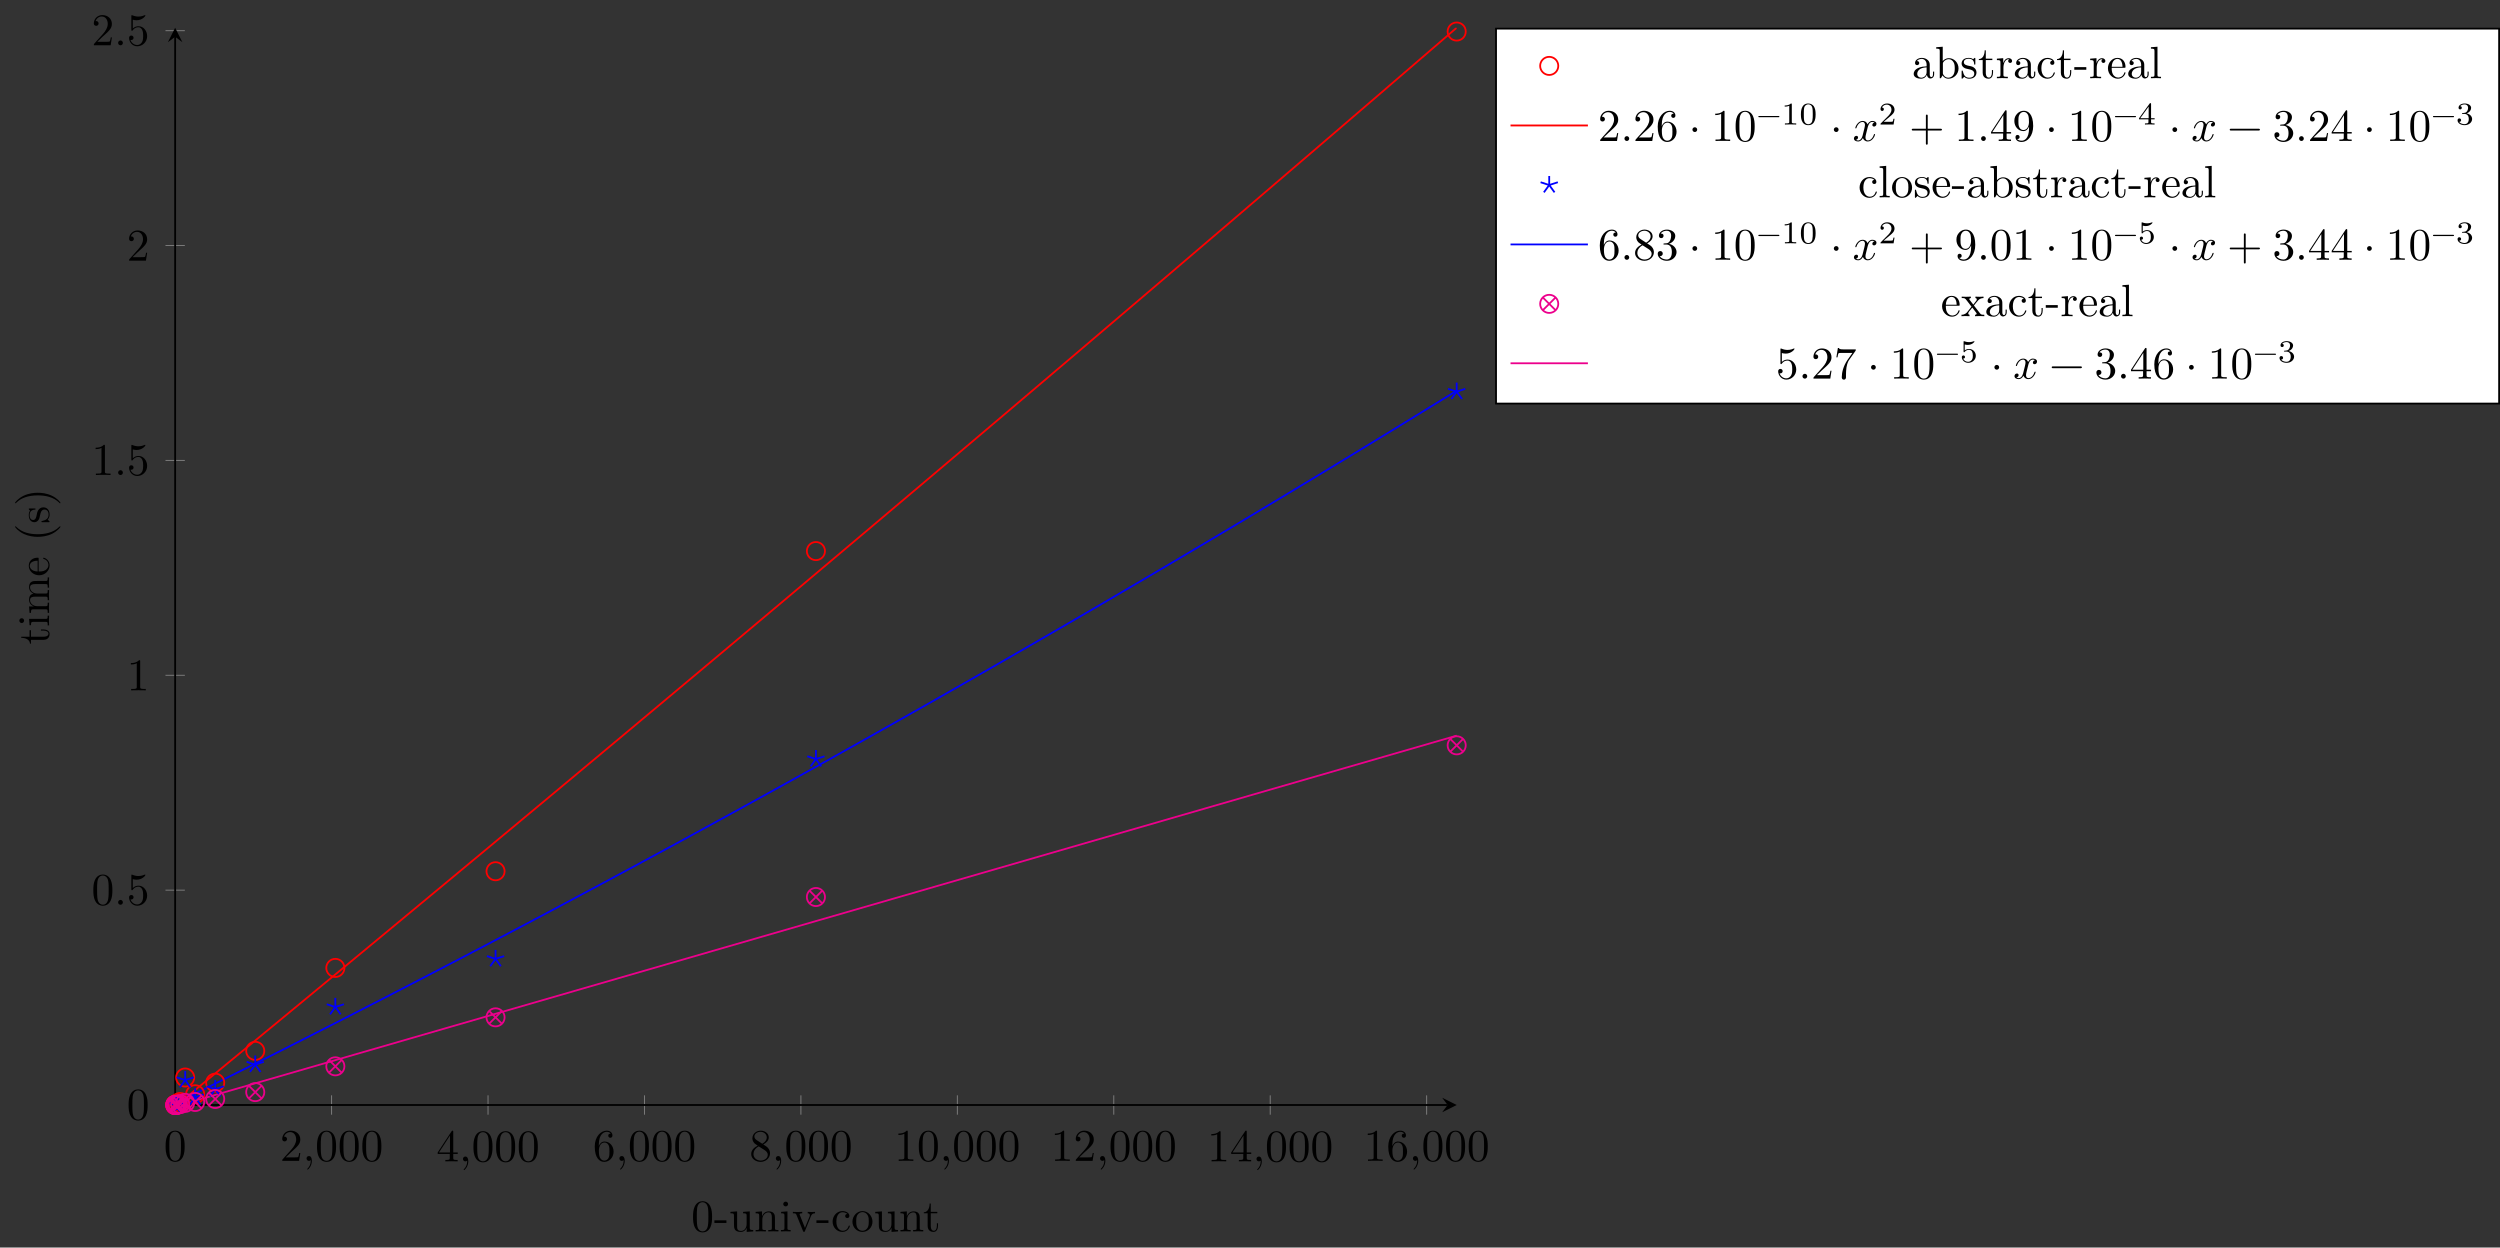 <?xml version="1.0" encoding="UTF-8"?>
<svg xmlns="http://www.w3.org/2000/svg" xmlns:xlink="http://www.w3.org/1999/xlink" width="549.527pt" height="274.22pt" viewBox="0 0 549.527 274.22" version="1.1">
<rect x="0" y="0" width="549.527" height="274.22" fill="#333333" stroke="none"/>
<defs>
<g>
<symbol overflow="visible" id="glyph0-0">
<path style="stroke:none;" d=""/>
</symbol>
<symbol overflow="visible" id="glyph0-1">
<path style="stroke:none;" d="M 4.578 -3.188 C 4.578 -3.984 4.531 -4.781 4.188 -5.516 C 3.734 -6.484 2.906 -6.641 2.5 -6.641 C 1.891 -6.641 1.172 -6.375 0.75 -5.453 C 0.438 -4.766 0.391 -3.984 0.391 -3.188 C 0.391 -2.438 0.422 -1.547 0.844 -0.781 C 1.266 0.016 2 0.219 2.484 0.219 C 3.016 0.219 3.781 0.016 4.219 -0.938 C 4.531 -1.625 4.578 -2.406 4.578 -3.188 Z M 3.766 -3.312 C 3.766 -2.562 3.766 -1.891 3.656 -1.25 C 3.5 -0.297 2.938 0 2.484 0 C 2.094 0 1.5 -0.25 1.328 -1.203 C 1.219 -1.797 1.219 -2.719 1.219 -3.312 C 1.219 -3.953 1.219 -4.609 1.297 -5.141 C 1.484 -6.328 2.234 -6.422 2.484 -6.422 C 2.812 -6.422 3.469 -6.234 3.656 -5.25 C 3.766 -4.688 3.766 -3.938 3.766 -3.312 Z M 3.766 -3.312 "/>
</symbol>
<symbol overflow="visible" id="glyph0-2">
<path style="stroke:none;" d="M 4.469 -1.734 L 4.234 -1.734 C 4.172 -1.438 4.109 -1 4 -0.844 C 3.938 -0.766 3.281 -0.766 3.062 -0.766 L 1.266 -0.766 L 2.328 -1.797 C 3.875 -3.172 4.469 -3.703 4.469 -4.703 C 4.469 -5.844 3.578 -6.641 2.359 -6.641 C 1.234 -6.641 0.5 -5.719 0.5 -4.828 C 0.5 -4.281 1 -4.281 1.031 -4.281 C 1.203 -4.281 1.547 -4.391 1.547 -4.812 C 1.547 -5.062 1.359 -5.328 1.016 -5.328 C 0.938 -5.328 0.922 -5.328 0.891 -5.312 C 1.109 -5.969 1.656 -6.328 2.234 -6.328 C 3.141 -6.328 3.562 -5.516 3.562 -4.703 C 3.562 -3.906 3.078 -3.125 2.516 -2.5 L 0.609 -0.375 C 0.5 -0.266 0.5 -0.234 0.5 0 L 4.203 0 Z M 4.469 -1.734 "/>
</symbol>
<symbol overflow="visible" id="glyph0-3">
<path style="stroke:none;" d="M 2.031 -0.016 C 2.031 -0.672 1.781 -1.062 1.391 -1.062 C 1.062 -1.062 0.859 -0.812 0.859 -0.531 C 0.859 -0.266 1.062 0 1.391 0 C 1.5 0 1.641 -0.047 1.734 -0.125 C 1.766 -0.156 1.781 -0.156 1.781 -0.156 C 1.781 -0.156 1.797 -0.156 1.797 -0.016 C 1.797 0.734 1.453 1.328 1.125 1.656 C 1.016 1.766 1.016 1.781 1.016 1.812 C 1.016 1.891 1.062 1.922 1.109 1.922 C 1.219 1.922 2.031 1.156 2.031 -0.016 Z M 2.031 -0.016 "/>
</symbol>
<symbol overflow="visible" id="glyph0-4">
<path style="stroke:none;" d="M 4.688 -1.641 L 4.688 -1.953 L 3.703 -1.953 L 3.703 -6.484 C 3.703 -6.688 3.703 -6.75 3.531 -6.75 C 3.453 -6.75 3.422 -6.75 3.344 -6.625 L 0.281 -1.953 L 0.281 -1.641 L 2.938 -1.641 L 2.938 -0.781 C 2.938 -0.422 2.906 -0.312 2.172 -0.312 L 1.969 -0.312 L 1.969 0 C 2.375 -0.031 2.891 -0.031 3.312 -0.031 C 3.734 -0.031 4.25 -0.031 4.672 0 L 4.672 -0.312 L 4.453 -0.312 C 3.719 -0.312 3.703 -0.422 3.703 -0.781 L 3.703 -1.641 Z M 2.984 -1.953 L 0.562 -1.953 L 2.984 -5.672 Z M 2.984 -1.953 "/>
</symbol>
<symbol overflow="visible" id="glyph0-5">
<path style="stroke:none;" d="M 4.562 -2.031 C 4.562 -3.297 3.672 -4.25 2.562 -4.25 C 1.891 -4.25 1.516 -3.75 1.312 -3.266 L 1.312 -3.516 C 1.312 -6.031 2.547 -6.391 3.062 -6.391 C 3.297 -6.391 3.719 -6.328 3.938 -5.984 C 3.781 -5.984 3.391 -5.984 3.391 -5.547 C 3.391 -5.234 3.625 -5.078 3.844 -5.078 C 4 -5.078 4.312 -5.172 4.312 -5.562 C 4.312 -6.156 3.875 -6.641 3.047 -6.641 C 1.766 -6.641 0.422 -5.359 0.422 -3.156 C 0.422 -0.484 1.578 0.219 2.5 0.219 C 3.609 0.219 4.562 -0.719 4.562 -2.031 Z M 3.656 -2.047 C 3.656 -1.562 3.656 -1.062 3.484 -0.703 C 3.188 -0.109 2.734 -0.062 2.5 -0.062 C 1.875 -0.062 1.578 -0.656 1.516 -0.812 C 1.328 -1.281 1.328 -2.078 1.328 -2.25 C 1.328 -3.031 1.656 -4.031 2.547 -4.031 C 2.719 -4.031 3.172 -4.031 3.484 -3.406 C 3.656 -3.047 3.656 -2.531 3.656 -2.047 Z M 3.656 -2.047 "/>
</symbol>
<symbol overflow="visible" id="glyph0-6">
<path style="stroke:none;" d="M 4.562 -1.672 C 4.562 -2.031 4.453 -2.484 4.062 -2.906 C 3.875 -3.109 3.719 -3.203 3.078 -3.609 C 3.797 -3.984 4.281 -4.5 4.281 -5.156 C 4.281 -6.078 3.406 -6.641 2.5 -6.641 C 1.5 -6.641 0.688 -5.906 0.688 -4.969 C 0.688 -4.797 0.703 -4.344 1.125 -3.875 C 1.234 -3.766 1.609 -3.516 1.859 -3.344 C 1.281 -3.047 0.422 -2.5 0.422 -1.5 C 0.422 -0.453 1.438 0.219 2.484 0.219 C 3.609 0.219 4.562 -0.609 4.562 -1.672 Z M 3.844 -5.156 C 3.844 -4.578 3.453 -4.109 2.859 -3.766 L 1.625 -4.562 C 1.172 -4.859 1.125 -5.188 1.125 -5.359 C 1.125 -5.969 1.781 -6.391 2.484 -6.391 C 3.203 -6.391 3.844 -5.875 3.844 -5.156 Z M 4.062 -1.312 C 4.062 -0.578 3.312 -0.062 2.5 -0.062 C 1.641 -0.062 0.922 -0.672 0.922 -1.5 C 0.922 -2.078 1.234 -2.719 2.078 -3.188 L 3.312 -2.406 C 3.594 -2.219 4.062 -1.922 4.062 -1.312 Z M 4.062 -1.312 "/>
</symbol>
<symbol overflow="visible" id="glyph0-7">
<path style="stroke:none;" d="M 4.172 0 L 4.172 -0.312 L 3.859 -0.312 C 2.953 -0.312 2.938 -0.422 2.938 -0.781 L 2.938 -6.375 C 2.938 -6.625 2.938 -6.641 2.703 -6.641 C 2.078 -6 1.203 -6 0.891 -6 L 0.891 -5.688 C 1.094 -5.688 1.672 -5.688 2.188 -5.953 L 2.188 -0.781 C 2.188 -0.422 2.156 -0.312 1.266 -0.312 L 0.953 -0.312 L 0.953 0 C 1.297 -0.031 2.156 -0.031 2.562 -0.031 C 2.953 -0.031 3.828 -0.031 4.172 0 Z M 4.172 0 "/>
</symbol>
<symbol overflow="visible" id="glyph0-8">
<path style="stroke:none;" d="M 1.906 -0.531 C 1.906 -0.812 1.672 -1.062 1.391 -1.062 C 1.094 -1.062 0.859 -0.812 0.859 -0.531 C 0.859 -0.234 1.094 0 1.391 0 C 1.672 0 1.906 -0.234 1.906 -0.531 Z M 1.906 -0.531 "/>
</symbol>
<symbol overflow="visible" id="glyph0-9">
<path style="stroke:none;" d="M 4.469 -2 C 4.469 -3.188 3.656 -4.188 2.578 -4.188 C 2.109 -4.188 1.672 -4.031 1.312 -3.672 L 1.312 -5.625 C 1.516 -5.562 1.844 -5.5 2.156 -5.5 C 3.391 -5.5 4.094 -6.406 4.094 -6.531 C 4.094 -6.594 4.062 -6.641 3.984 -6.641 C 3.984 -6.641 3.953 -6.641 3.906 -6.609 C 3.703 -6.516 3.219 -6.312 2.547 -6.312 C 2.156 -6.312 1.688 -6.391 1.219 -6.594 C 1.141 -6.625 1.109 -6.625 1.109 -6.625 C 1 -6.625 1 -6.547 1 -6.391 L 1 -3.438 C 1 -3.266 1 -3.188 1.141 -3.188 C 1.219 -3.188 1.234 -3.203 1.281 -3.266 C 1.391 -3.422 1.75 -3.969 2.562 -3.969 C 3.078 -3.969 3.328 -3.516 3.406 -3.328 C 3.562 -2.953 3.594 -2.578 3.594 -2.078 C 3.594 -1.719 3.594 -1.125 3.344 -0.703 C 3.109 -0.312 2.734 -0.062 2.281 -0.062 C 1.562 -0.062 0.984 -0.594 0.812 -1.172 C 0.844 -1.172 0.875 -1.156 0.984 -1.156 C 1.312 -1.156 1.484 -1.406 1.484 -1.641 C 1.484 -1.891 1.312 -2.141 0.984 -2.141 C 0.844 -2.141 0.5 -2.062 0.5 -1.609 C 0.5 -0.75 1.188 0.219 2.297 0.219 C 3.453 0.219 4.469 -0.734 4.469 -2 Z M 4.469 -2 "/>
</symbol>
<symbol overflow="visible" id="glyph0-10">
<path style="stroke:none;" d="M 1.906 -2.5 C 1.906 -2.781 1.672 -3.016 1.391 -3.016 C 1.094 -3.016 0.859 -2.781 0.859 -2.5 C 0.859 -2.203 1.094 -1.969 1.391 -1.969 C 1.672 -1.969 1.906 -2.203 1.906 -2.5 Z M 1.906 -2.5 "/>
</symbol>
<symbol overflow="visible" id="glyph0-11">
<path style="stroke:none;" d="M 5.25 -3.75 C 5.25 -4.266 4.672 -4.406 4.328 -4.406 C 3.75 -4.406 3.406 -3.875 3.281 -3.656 C 3.031 -4.312 2.5 -4.406 2.203 -4.406 C 1.172 -4.406 0.594 -3.125 0.594 -2.875 C 0.594 -2.766 0.719 -2.766 0.719 -2.766 C 0.797 -2.766 0.828 -2.797 0.844 -2.875 C 1.188 -3.938 1.844 -4.188 2.188 -4.188 C 2.375 -4.188 2.719 -4.094 2.719 -3.516 C 2.719 -3.203 2.547 -2.547 2.188 -1.141 C 2.031 -0.531 1.672 -0.109 1.234 -0.109 C 1.172 -0.109 0.953 -0.109 0.734 -0.234 C 0.984 -0.297 1.203 -0.5 1.203 -0.781 C 1.203 -1.047 0.984 -1.125 0.844 -1.125 C 0.531 -1.125 0.297 -0.875 0.297 -0.547 C 0.297 -0.094 0.781 0.109 1.219 0.109 C 1.891 0.109 2.25 -0.594 2.266 -0.641 C 2.391 -0.281 2.75 0.109 3.344 0.109 C 4.375 0.109 4.938 -1.172 4.938 -1.422 C 4.938 -1.531 4.859 -1.531 4.828 -1.531 C 4.734 -1.531 4.719 -1.484 4.688 -1.422 C 4.359 -0.344 3.688 -0.109 3.375 -0.109 C 2.984 -0.109 2.828 -0.422 2.828 -0.766 C 2.828 -0.984 2.875 -1.203 2.984 -1.641 L 3.328 -3.016 C 3.391 -3.266 3.625 -4.188 4.312 -4.188 C 4.359 -4.188 4.609 -4.188 4.812 -4.062 C 4.531 -4 4.344 -3.766 4.344 -3.516 C 4.344 -3.359 4.453 -3.172 4.719 -3.172 C 4.938 -3.172 5.25 -3.344 5.25 -3.75 Z M 5.25 -3.75 "/>
</symbol>
<symbol overflow="visible" id="glyph0-12">
<path style="stroke:none;" d="M 7.203 -2.5 C 7.203 -2.609 7.109 -2.688 7 -2.688 L 4.078 -2.688 L 4.078 -5.609 C 4.078 -5.719 3.984 -5.812 3.875 -5.812 C 3.766 -5.812 3.672 -5.719 3.672 -5.609 L 3.672 -2.688 L 0.75 -2.688 C 0.641 -2.688 0.562 -2.609 0.562 -2.5 C 0.562 -2.375 0.641 -2.297 0.75 -2.297 L 3.672 -2.297 L 3.672 0.625 C 3.672 0.734 3.766 0.828 3.875 0.828 C 3.984 0.828 4.078 0.734 4.078 0.625 L 4.078 -2.297 L 7 -2.297 C 7.109 -2.297 7.203 -2.375 7.203 -2.5 Z M 7.203 -2.5 "/>
</symbol>
<symbol overflow="visible" id="glyph0-13">
<path style="stroke:none;" d="M 4.562 -3.281 C 4.562 -5.969 3.406 -6.641 2.516 -6.641 C 1.969 -6.641 1.484 -6.453 1.062 -6.016 C 0.641 -5.562 0.422 -5.141 0.422 -4.391 C 0.422 -3.156 1.297 -2.172 2.406 -2.172 C 3.016 -2.172 3.422 -2.594 3.656 -3.172 L 3.656 -2.844 C 3.656 -0.516 2.625 -0.062 2.047 -0.062 C 1.875 -0.062 1.328 -0.078 1.062 -0.422 C 1.5 -0.422 1.578 -0.703 1.578 -0.875 C 1.578 -1.188 1.344 -1.328 1.125 -1.328 C 0.969 -1.328 0.672 -1.25 0.672 -0.859 C 0.672 -0.188 1.203 0.219 2.047 0.219 C 3.344 0.219 4.562 -1.141 4.562 -3.281 Z M 3.641 -4.203 C 3.641 -3.375 3.297 -2.406 2.422 -2.406 C 2.266 -2.406 1.797 -2.406 1.5 -3.031 C 1.312 -3.406 1.312 -3.891 1.312 -4.391 C 1.312 -4.922 1.312 -5.391 1.531 -5.766 C 1.797 -6.266 2.172 -6.391 2.516 -6.391 C 2.984 -6.391 3.312 -6.047 3.484 -5.609 C 3.594 -5.281 3.641 -4.656 3.641 -4.203 Z M 3.641 -4.203 "/>
</symbol>
<symbol overflow="visible" id="glyph0-14">
<path style="stroke:none;" d="M 7.203 -2.5 C 7.203 -2.609 7.109 -2.688 7 -2.688 L 0.75 -2.688 C 0.641 -2.688 0.562 -2.609 0.562 -2.5 C 0.562 -2.375 0.641 -2.297 0.75 -2.297 L 7 -2.297 C 7.109 -2.297 7.203 -2.375 7.203 -2.5 Z M 7.203 -2.5 "/>
</symbol>
<symbol overflow="visible" id="glyph0-15">
<path style="stroke:none;" d="M 4.562 -1.703 C 4.562 -2.516 3.922 -3.297 2.891 -3.516 C 3.703 -3.781 4.281 -4.469 4.281 -5.266 C 4.281 -6.078 3.406 -6.641 2.453 -6.641 C 1.453 -6.641 0.688 -6.047 0.688 -5.281 C 0.688 -4.953 0.906 -4.766 1.203 -4.766 C 1.5 -4.766 1.703 -4.984 1.703 -5.281 C 1.703 -5.766 1.234 -5.766 1.094 -5.766 C 1.391 -6.266 2.047 -6.391 2.406 -6.391 C 2.828 -6.391 3.375 -6.172 3.375 -5.281 C 3.375 -5.156 3.344 -4.578 3.094 -4.141 C 2.797 -3.656 2.453 -3.625 2.203 -3.625 C 2.125 -3.609 1.891 -3.594 1.812 -3.594 C 1.734 -3.578 1.672 -3.562 1.672 -3.469 C 1.672 -3.359 1.734 -3.359 1.906 -3.359 L 2.344 -3.359 C 3.156 -3.359 3.531 -2.688 3.531 -1.703 C 3.531 -0.344 2.844 -0.062 2.406 -0.062 C 1.969 -0.062 1.219 -0.234 0.875 -0.812 C 1.219 -0.766 1.531 -0.984 1.531 -1.359 C 1.531 -1.719 1.266 -1.922 0.984 -1.922 C 0.734 -1.922 0.422 -1.781 0.422 -1.344 C 0.422 -0.438 1.344 0.219 2.438 0.219 C 3.656 0.219 4.562 -0.688 4.562 -1.703 Z M 4.562 -1.703 "/>
</symbol>
<symbol overflow="visible" id="glyph0-16">
<path style="stroke:none;" d="M 4.828 -6.422 L 2.406 -6.422 C 1.203 -6.422 1.172 -6.547 1.141 -6.734 L 0.891 -6.734 L 0.562 -4.688 L 0.812 -4.688 C 0.844 -4.844 0.922 -5.469 1.062 -5.594 C 1.125 -5.656 1.906 -5.656 2.031 -5.656 L 4.094 -5.656 L 2.984 -4.078 C 2.078 -2.734 1.75 -1.344 1.75 -0.328 C 1.75 -0.234 1.75 0.219 2.219 0.219 C 2.672 0.219 2.672 -0.234 2.672 -0.328 L 2.672 -0.844 C 2.672 -1.391 2.703 -1.938 2.781 -2.469 C 2.828 -2.703 2.953 -3.562 3.406 -4.172 L 4.75 -6.078 C 4.828 -6.188 4.828 -6.203 4.828 -6.422 Z M 4.828 -6.422 "/>
</symbol>
<symbol overflow="visible" id="glyph1-0">
<path style="stroke:none;" d=""/>
</symbol>
<symbol overflow="visible" id="glyph1-1">
<path style="stroke:none;" d="M 4.578 -3.188 C 4.578 -3.984 4.531 -4.781 4.188 -5.516 C 3.734 -6.484 2.906 -6.641 2.5 -6.641 C 1.891 -6.641 1.172 -6.375 0.75 -5.453 C 0.438 -4.766 0.391 -3.984 0.391 -3.188 C 0.391 -2.438 0.422 -1.547 0.844 -0.781 C 1.266 0.016 2 0.219 2.484 0.219 C 3.016 0.219 3.781 0.016 4.219 -0.938 C 4.531 -1.625 4.578 -2.406 4.578 -3.188 Z M 3.766 -3.312 C 3.766 -2.562 3.766 -1.891 3.656 -1.25 C 3.5 -0.297 2.938 0 2.484 0 C 2.094 0 1.5 -0.25 1.328 -1.203 C 1.219 -1.797 1.219 -2.719 1.219 -3.312 C 1.219 -3.953 1.219 -4.609 1.297 -5.141 C 1.484 -6.328 2.234 -6.422 2.484 -6.422 C 2.812 -6.422 3.469 -6.234 3.656 -5.25 C 3.766 -4.688 3.766 -3.938 3.766 -3.312 Z M 3.766 -3.312 "/>
</symbol>
<symbol overflow="visible" id="glyph1-2">
<path style="stroke:none;" d="M 2.75 -1.859 L 2.75 -2.438 L 0.109 -2.438 L 0.109 -1.859 Z M 2.75 -1.859 "/>
</symbol>
<symbol overflow="visible" id="glyph1-3">
<path style="stroke:none;" d="M 5.328 0 L 5.328 -0.312 C 4.641 -0.312 4.562 -0.375 4.562 -0.875 L 4.562 -4.406 L 3.094 -4.297 L 3.094 -3.984 C 3.781 -3.984 3.875 -3.922 3.875 -3.422 L 3.875 -1.656 C 3.875 -0.781 3.391 -0.109 2.656 -0.109 C 1.828 -0.109 1.781 -0.578 1.781 -1.094 L 1.781 -4.406 L 0.312 -4.297 L 0.312 -3.984 C 1.094 -3.984 1.094 -3.953 1.094 -3.078 L 1.094 -1.578 C 1.094 -0.797 1.094 0.109 2.609 0.109 C 3.172 0.109 3.609 -0.172 3.891 -0.781 L 3.891 0.109 Z M 5.328 0 "/>
</symbol>
<symbol overflow="visible" id="glyph1-4">
<path style="stroke:none;" d="M 5.328 0 L 5.328 -0.312 C 4.812 -0.312 4.562 -0.312 4.562 -0.609 L 4.562 -2.516 C 4.562 -3.375 4.562 -3.672 4.25 -4.031 C 4.109 -4.203 3.781 -4.406 3.203 -4.406 C 2.469 -4.406 2 -3.984 1.719 -3.359 L 1.719 -4.406 L 0.312 -4.297 L 0.312 -3.984 C 1.016 -3.984 1.094 -3.922 1.094 -3.422 L 1.094 -0.75 C 1.094 -0.312 0.984 -0.312 0.312 -0.312 L 0.312 0 L 1.453 -0.031 L 2.562 0 L 2.562 -0.312 C 1.891 -0.312 1.781 -0.312 1.781 -0.75 L 1.781 -2.594 C 1.781 -3.625 2.5 -4.188 3.125 -4.188 C 3.766 -4.188 3.875 -3.656 3.875 -3.078 L 3.875 -0.75 C 3.875 -0.312 3.766 -0.312 3.094 -0.312 L 3.094 0 L 4.219 -0.031 Z M 5.328 0 "/>
</symbol>
<symbol overflow="visible" id="glyph1-5">
<path style="stroke:none;" d="M 2.469 0 L 2.469 -0.312 C 1.797 -0.312 1.766 -0.359 1.766 -0.75 L 1.766 -4.406 L 0.375 -4.297 L 0.375 -3.984 C 1.016 -3.984 1.109 -3.922 1.109 -3.438 L 1.109 -0.75 C 1.109 -0.312 1 -0.312 0.328 -0.312 L 0.328 0 L 1.422 -0.031 C 1.781 -0.031 2.125 -0.016 2.469 0 Z M 1.906 -6.016 C 1.906 -6.297 1.688 -6.547 1.391 -6.547 C 1.047 -6.547 0.844 -6.266 0.844 -6.016 C 0.844 -5.75 1.078 -5.5 1.375 -5.5 C 1.719 -5.5 1.906 -5.766 1.906 -6.016 Z M 1.906 -6.016 "/>
</symbol>
<symbol overflow="visible" id="glyph1-6">
<path style="stroke:none;" d="M 5.062 -3.984 L 5.062 -4.297 C 4.828 -4.281 4.547 -4.266 4.312 -4.266 L 3.453 -4.297 L 3.453 -3.984 C 3.812 -3.984 3.922 -3.75 3.922 -3.562 C 3.922 -3.469 3.906 -3.422 3.875 -3.312 L 2.844 -0.781 L 1.734 -3.562 C 1.672 -3.688 1.672 -3.734 1.672 -3.734 C 1.672 -3.984 2.062 -3.984 2.25 -3.984 L 2.25 -4.297 L 1.156 -4.266 C 0.891 -4.266 0.484 -4.281 0.188 -4.297 L 0.188 -3.984 C 0.812 -3.984 0.859 -3.922 0.984 -3.625 L 2.422 -0.078 C 2.484 0.062 2.5 0.109 2.625 0.109 C 2.766 0.109 2.797 0.016 2.844 -0.078 L 4.141 -3.312 C 4.234 -3.547 4.406 -3.984 5.062 -3.984 Z M 5.062 -3.984 "/>
</symbol>
<symbol overflow="visible" id="glyph1-7">
<path style="stroke:none;" d="M 4.141 -1.188 C 4.141 -1.281 4.031 -1.281 4 -1.281 C 3.922 -1.281 3.891 -1.25 3.875 -1.188 C 3.594 -0.266 2.938 -0.141 2.578 -0.141 C 2.047 -0.141 1.172 -0.562 1.172 -2.172 C 1.172 -3.797 1.984 -4.219 2.516 -4.219 C 2.609 -4.219 3.234 -4.203 3.578 -3.844 C 3.172 -3.812 3.109 -3.516 3.109 -3.391 C 3.109 -3.125 3.297 -2.938 3.562 -2.938 C 3.828 -2.938 4.031 -3.094 4.031 -3.406 C 4.031 -4.078 3.266 -4.469 2.5 -4.469 C 1.25 -4.469 0.344 -3.391 0.344 -2.156 C 0.344 -0.875 1.328 0.109 2.484 0.109 C 3.812 0.109 4.141 -1.094 4.141 -1.188 Z M 4.141 -1.188 "/>
</symbol>
<symbol overflow="visible" id="glyph1-8">
<path style="stroke:none;" d="M 4.688 -2.141 C 4.688 -3.406 3.703 -4.469 2.5 -4.469 C 1.25 -4.469 0.281 -3.375 0.281 -2.141 C 0.281 -0.844 1.312 0.109 2.484 0.109 C 3.688 0.109 4.688 -0.875 4.688 -2.141 Z M 3.875 -2.219 C 3.875 -1.859 3.875 -1.312 3.656 -0.875 C 3.422 -0.422 2.984 -0.141 2.5 -0.141 C 2.062 -0.141 1.625 -0.344 1.359 -0.812 C 1.109 -1.25 1.109 -1.859 1.109 -2.219 C 1.109 -2.609 1.109 -3.141 1.344 -3.578 C 1.609 -4.031 2.078 -4.25 2.484 -4.25 C 2.922 -4.25 3.344 -4.031 3.609 -3.594 C 3.875 -3.172 3.875 -2.594 3.875 -2.219 Z M 3.875 -2.219 "/>
</symbol>
<symbol overflow="visible" id="glyph1-9">
<path style="stroke:none;" d="M 3.312 -1.234 L 3.312 -1.797 L 3.062 -1.797 L 3.062 -1.25 C 3.062 -0.516 2.766 -0.141 2.391 -0.141 C 1.719 -0.141 1.719 -1.047 1.719 -1.219 L 1.719 -3.984 L 3.156 -3.984 L 3.156 -4.297 L 1.719 -4.297 L 1.719 -6.125 L 1.469 -6.125 C 1.469 -5.312 1.172 -4.25 0.188 -4.203 L 0.188 -3.984 L 1.031 -3.984 L 1.031 -1.234 C 1.031 -0.016 1.969 0.109 2.328 0.109 C 3.031 0.109 3.312 -0.594 3.312 -1.234 Z M 3.312 -1.234 "/>
</symbol>
<symbol overflow="visible" id="glyph1-10">
<path style="stroke:none;" d="M 4.812 -0.891 L 4.812 -1.453 L 4.562 -1.453 L 4.562 -0.891 C 4.562 -0.312 4.312 -0.25 4.203 -0.25 C 3.875 -0.25 3.844 -0.703 3.844 -0.75 L 3.844 -2.734 C 3.844 -3.156 3.844 -3.547 3.484 -3.922 C 3.094 -4.312 2.594 -4.469 2.109 -4.469 C 1.297 -4.469 0.609 -4 0.609 -3.344 C 0.609 -3.047 0.812 -2.875 1.062 -2.875 C 1.344 -2.875 1.531 -3.078 1.531 -3.328 C 1.531 -3.453 1.469 -3.781 1.016 -3.781 C 1.281 -4.141 1.781 -4.25 2.094 -4.25 C 2.578 -4.25 3.156 -3.859 3.156 -2.969 L 3.156 -2.609 C 2.641 -2.578 1.938 -2.547 1.312 -2.25 C 0.562 -1.906 0.312 -1.391 0.312 -0.953 C 0.312 -0.141 1.281 0.109 1.906 0.109 C 2.578 0.109 3.031 -0.297 3.219 -0.75 C 3.266 -0.359 3.531 0.062 4 0.062 C 4.203 0.062 4.812 -0.078 4.812 -0.891 Z M 3.156 -1.391 C 3.156 -0.453 2.438 -0.109 1.984 -0.109 C 1.5 -0.109 1.094 -0.453 1.094 -0.953 C 1.094 -1.5 1.5 -2.328 3.156 -2.391 Z M 3.156 -1.391 "/>
</symbol>
<symbol overflow="visible" id="glyph1-11">
<path style="stroke:none;" d="M 5.188 -2.156 C 5.188 -3.422 4.219 -4.406 3.078 -4.406 C 2.297 -4.406 1.875 -3.938 1.719 -3.766 L 1.719 -6.922 L 0.281 -6.812 L 0.281 -6.5 C 0.984 -6.5 1.062 -6.438 1.062 -5.938 L 1.062 0 L 1.312 0 L 1.672 -0.625 C 1.812 -0.391 2.234 0.109 2.969 0.109 C 4.156 0.109 5.188 -0.875 5.188 -2.156 Z M 4.359 -2.156 C 4.359 -1.797 4.344 -1.203 4.062 -0.75 C 3.844 -0.438 3.469 -0.109 2.938 -0.109 C 2.484 -0.109 2.125 -0.344 1.891 -0.719 C 1.75 -0.922 1.75 -0.953 1.75 -1.141 L 1.75 -3.188 C 1.75 -3.375 1.75 -3.391 1.859 -3.547 C 2.25 -4.109 2.797 -4.188 3.031 -4.188 C 3.484 -4.188 3.844 -3.922 4.078 -3.547 C 4.344 -3.141 4.359 -2.578 4.359 -2.156 Z M 4.359 -2.156 "/>
</symbol>
<symbol overflow="visible" id="glyph1-12">
<path style="stroke:none;" d="M 3.594 -1.281 C 3.594 -1.797 3.297 -2.109 3.172 -2.219 C 2.844 -2.547 2.453 -2.625 2.031 -2.703 C 1.469 -2.812 0.812 -2.938 0.812 -3.516 C 0.812 -3.875 1.062 -4.281 1.922 -4.281 C 3.016 -4.281 3.078 -3.375 3.094 -3.078 C 3.094 -2.984 3.203 -2.984 3.203 -2.984 C 3.344 -2.984 3.344 -3.031 3.344 -3.219 L 3.344 -4.234 C 3.344 -4.391 3.344 -4.469 3.234 -4.469 C 3.188 -4.469 3.156 -4.469 3.031 -4.344 C 3 -4.312 2.906 -4.219 2.859 -4.188 C 2.484 -4.469 2.078 -4.469 1.922 -4.469 C 0.703 -4.469 0.328 -3.797 0.328 -3.234 C 0.328 -2.891 0.484 -2.609 0.75 -2.391 C 1.078 -2.141 1.359 -2.078 2.078 -1.938 C 2.297 -1.891 3.109 -1.734 3.109 -1.016 C 3.109 -0.516 2.766 -0.109 1.984 -0.109 C 1.141 -0.109 0.781 -0.672 0.594 -1.531 C 0.562 -1.656 0.562 -1.688 0.453 -1.688 C 0.328 -1.688 0.328 -1.625 0.328 -1.453 L 0.328 -0.125 C 0.328 0.047 0.328 0.109 0.438 0.109 C 0.484 0.109 0.5 0.094 0.688 -0.094 C 0.703 -0.109 0.703 -0.125 0.891 -0.312 C 1.328 0.094 1.781 0.109 1.984 0.109 C 3.125 0.109 3.594 -0.562 3.594 -1.281 Z M 3.594 -1.281 "/>
</symbol>
<symbol overflow="visible" id="glyph1-13">
<path style="stroke:none;" d="M 3.625 -3.797 C 3.625 -4.109 3.312 -4.406 2.891 -4.406 C 2.156 -4.406 1.797 -3.734 1.672 -3.312 L 1.672 -4.406 L 0.281 -4.297 L 0.281 -3.984 C 0.984 -3.984 1.062 -3.922 1.062 -3.422 L 1.062 -0.75 C 1.062 -0.312 0.953 -0.312 0.281 -0.312 L 0.281 0 L 1.422 -0.031 C 1.812 -0.031 2.281 -0.031 2.688 0 L 2.688 -0.312 L 2.469 -0.312 C 1.734 -0.312 1.719 -0.422 1.719 -0.781 L 1.719 -2.312 C 1.719 -3.297 2.141 -4.188 2.891 -4.188 C 2.953 -4.188 2.984 -4.188 3 -4.172 C 2.969 -4.172 2.766 -4.047 2.766 -3.781 C 2.766 -3.516 2.984 -3.359 3.203 -3.359 C 3.375 -3.359 3.625 -3.484 3.625 -3.797 Z M 3.625 -3.797 "/>
</symbol>
<symbol overflow="visible" id="glyph1-14">
<path style="stroke:none;" d="M 4.141 -1.188 C 4.141 -1.281 4.062 -1.312 4 -1.312 C 3.922 -1.312 3.891 -1.25 3.875 -1.172 C 3.531 -0.141 2.625 -0.141 2.531 -0.141 C 2.031 -0.141 1.641 -0.438 1.406 -0.812 C 1.109 -1.281 1.109 -1.938 1.109 -2.297 L 3.891 -2.297 C 4.109 -2.297 4.141 -2.297 4.141 -2.516 C 4.141 -3.5 3.594 -4.469 2.359 -4.469 C 1.203 -4.469 0.281 -3.438 0.281 -2.188 C 0.281 -0.859 1.328 0.109 2.469 0.109 C 3.688 0.109 4.141 -1 4.141 -1.188 Z M 3.484 -2.516 L 1.109 -2.516 C 1.172 -4 2.016 -4.25 2.359 -4.25 C 3.375 -4.25 3.484 -2.906 3.484 -2.516 Z M 3.484 -2.516 "/>
</symbol>
<symbol overflow="visible" id="glyph1-15">
<path style="stroke:none;" d="M 2.547 0 L 2.547 -0.312 C 1.875 -0.312 1.766 -0.312 1.766 -0.75 L 1.766 -6.922 L 0.328 -6.812 L 0.328 -6.5 C 1.031 -6.5 1.109 -6.438 1.109 -5.938 L 1.109 -0.75 C 1.109 -0.312 1 -0.312 0.328 -0.312 L 0.328 0 L 1.438 -0.031 Z M 2.547 0 "/>
</symbol>
<symbol overflow="visible" id="glyph1-16">
<path style="stroke:none;" d="M 5.141 0 L 5.141 -0.312 C 4.609 -0.312 4.422 -0.328 4.203 -0.625 L 2.859 -2.344 C 3.156 -2.719 3.531 -3.203 3.781 -3.469 C 4.094 -3.828 4.5 -3.984 4.969 -3.984 L 4.969 -4.297 C 4.703 -4.281 4.406 -4.266 4.141 -4.266 C 3.844 -4.266 3.312 -4.281 3.188 -4.297 L 3.188 -3.984 C 3.406 -3.969 3.484 -3.844 3.484 -3.672 C 3.484 -3.516 3.375 -3.391 3.328 -3.328 L 2.719 -2.547 L 1.938 -3.562 C 1.844 -3.656 1.844 -3.672 1.844 -3.734 C 1.844 -3.891 2 -3.984 2.188 -3.984 L 2.188 -4.297 L 1.109 -4.266 C 0.906 -4.266 0.438 -4.281 0.172 -4.297 L 0.172 -3.984 C 0.875 -3.984 0.875 -3.984 1.344 -3.375 L 2.328 -2.094 C 1.859 -1.5 1.859 -1.469 1.391 -0.906 C 0.922 -0.328 0.328 -0.312 0.125 -0.312 L 0.125 0 C 0.375 -0.016 0.688 -0.031 0.953 -0.031 L 1.891 0 L 1.891 -0.312 C 1.672 -0.344 1.609 -0.469 1.609 -0.625 C 1.609 -0.844 1.891 -1.172 2.5 -1.891 L 3.266 -0.891 C 3.344 -0.781 3.469 -0.625 3.469 -0.562 C 3.469 -0.469 3.375 -0.312 3.109 -0.312 L 3.109 0 L 4.188 -0.031 C 4.453 -0.031 4.844 -0.016 5.141 0 Z M 5.141 0 "/>
</symbol>
<symbol overflow="visible" id="glyph2-0">
<path style="stroke:none;" d=""/>
</symbol>
<symbol overflow="visible" id="glyph2-1">
<path style="stroke:none;" d="M -1.234 -3.312 L -1.797 -3.312 L -1.797 -3.062 L -1.25 -3.062 C -0.516 -3.062 -0.141 -2.766 -0.141 -2.391 C -0.141 -1.719 -1.047 -1.719 -1.219 -1.719 L -3.984 -1.719 L -3.984 -3.156 L -4.297 -3.156 L -4.297 -1.719 L -6.125 -1.719 L -6.125 -1.469 C -5.312 -1.469 -4.25 -1.172 -4.203 -0.188 L -3.984 -0.188 L -3.984 -1.031 L -1.234 -1.031 C -0.016 -1.031 0.109 -1.969 0.109 -2.328 C 0.109 -3.031 -0.594 -3.312 -1.234 -3.312 Z M -1.234 -3.312 "/>
</symbol>
<symbol overflow="visible" id="glyph2-2">
<path style="stroke:none;" d="M 0 -2.469 L -0.312 -2.469 C -0.312 -1.797 -0.359 -1.766 -0.75 -1.766 L -4.406 -1.766 L -4.297 -0.375 L -3.984 -0.375 C -3.984 -1.016 -3.922 -1.109 -3.438 -1.109 L -0.75 -1.109 C -0.312 -1.109 -0.312 -1 -0.312 -0.328 L 0 -0.328 L -0.031 -1.422 C -0.031 -1.781 -0.016 -2.125 0 -2.469 Z M -6.016 -1.906 C -6.297 -1.906 -6.547 -1.688 -6.547 -1.391 C -6.547 -1.047 -6.266 -0.844 -6.016 -0.844 C -5.75 -0.844 -5.5 -1.078 -5.5 -1.375 C -5.5 -1.719 -5.766 -1.906 -6.016 -1.906 Z M -6.016 -1.906 "/>
</symbol>
<symbol overflow="visible" id="glyph2-3">
<path style="stroke:none;" d="M 0 -8.109 L -0.312 -8.109 C -0.312 -7.594 -0.312 -7.344 -0.609 -7.328 L -2.516 -7.328 C -3.375 -7.328 -3.672 -7.328 -4.031 -7.016 C -4.203 -6.875 -4.406 -6.547 -4.406 -5.969 C -4.406 -5.141 -3.812 -4.688 -3.422 -4.531 C -4.297 -4.391 -4.406 -3.656 -4.406 -3.203 C -4.406 -2.469 -3.984 -2 -3.359 -1.719 L -4.406 -1.719 L -4.297 -0.312 L -3.984 -0.312 C -3.984 -1.016 -3.922 -1.094 -3.422 -1.094 L -0.75 -1.094 C -0.312 -1.094 -0.312 -0.984 -0.312 -0.312 L 0 -0.312 L -0.031 -1.453 L 0 -2.562 L -0.312 -2.562 C -0.312 -1.891 -0.312 -1.781 -0.75 -1.781 L -2.594 -1.781 C -3.625 -1.781 -4.188 -2.5 -4.188 -3.125 C -4.188 -3.766 -3.656 -3.875 -3.078 -3.875 L -0.75 -3.875 C -0.312 -3.875 -0.312 -3.766 -0.312 -3.094 L 0 -3.094 L -0.031 -4.219 L 0 -5.328 L -0.312 -5.328 C -0.312 -4.672 -0.312 -4.562 -0.75 -4.562 L -2.594 -4.562 C -3.625 -4.562 -4.188 -5.266 -4.188 -5.906 C -4.188 -6.531 -3.656 -6.641 -3.078 -6.641 L -0.75 -6.641 C -0.312 -6.641 -0.312 -6.531 -0.312 -5.859 L 0 -5.859 L -0.031 -6.984 Z M 0 -8.109 "/>
</symbol>
<symbol overflow="visible" id="glyph2-4">
<path style="stroke:none;" d="M -1.188 -4.141 C -1.281 -4.141 -1.312 -4.062 -1.312 -4 C -1.312 -3.922 -1.25 -3.891 -1.172 -3.875 C -0.141 -3.531 -0.141 -2.625 -0.141 -2.531 C -0.141 -2.031 -0.438 -1.641 -0.812 -1.406 C -1.281 -1.109 -1.938 -1.109 -2.297 -1.109 L -2.297 -3.891 C -2.297 -4.109 -2.297 -4.141 -2.516 -4.141 C -3.5 -4.141 -4.469 -3.594 -4.469 -2.359 C -4.469 -1.203 -3.438 -0.281 -2.188 -0.281 C -0.859 -0.281 0.109 -1.328 0.109 -2.469 C 0.109 -3.688 -1 -4.141 -1.188 -4.141 Z M -2.516 -3.484 L -2.516 -1.109 C -4 -1.172 -4.25 -2.016 -4.25 -2.359 C -4.25 -3.375 -2.906 -3.484 -2.516 -3.484 Z M -2.516 -3.484 "/>
</symbol>
<symbol overflow="visible" id="glyph2-5">
<path style="stroke:none;" d="M 2.391 -3.297 C 2.359 -3.297 2.344 -3.297 2.172 -3.125 C 0.922 -1.891 -0.969 -1.562 -2.5 -1.562 C -4.234 -1.562 -5.969 -1.938 -7.203 -3.172 C -7.328 -3.297 -7.344 -3.297 -7.375 -3.297 C -7.453 -3.297 -7.484 -3.266 -7.484 -3.203 C -7.484 -3.094 -6.797 -2.203 -5.531 -1.609 C -4.438 -1.109 -3.328 -0.984 -2.5 -0.984 C -1.719 -0.984 -0.516 -1.094 0.625 -1.641 C 1.844 -2.25 2.5 -3.094 2.5 -3.203 C 2.5 -3.266 2.469 -3.297 2.391 -3.297 Z M 2.391 -3.297 "/>
</symbol>
<symbol overflow="visible" id="glyph2-6">
<path style="stroke:none;" d="M -1.281 -3.594 C -1.797 -3.594 -2.109 -3.297 -2.219 -3.172 C -2.547 -2.844 -2.625 -2.453 -2.703 -2.031 C -2.812 -1.469 -2.938 -0.812 -3.516 -0.812 C -3.875 -0.812 -4.281 -1.062 -4.281 -1.922 C -4.281 -3.016 -3.375 -3.078 -3.078 -3.094 C -2.984 -3.094 -2.984 -3.203 -2.984 -3.203 C -2.984 -3.344 -3.031 -3.344 -3.219 -3.344 L -4.234 -3.344 C -4.391 -3.344 -4.469 -3.344 -4.469 -3.234 C -4.469 -3.188 -4.469 -3.156 -4.344 -3.031 C -4.312 -3 -4.219 -2.906 -4.188 -2.859 C -4.469 -2.484 -4.469 -2.078 -4.469 -1.922 C -4.469 -0.703 -3.797 -0.328 -3.234 -0.328 C -2.891 -0.328 -2.609 -0.484 -2.391 -0.75 C -2.141 -1.078 -2.078 -1.359 -1.938 -2.078 C -1.891 -2.297 -1.734 -3.109 -1.016 -3.109 C -0.516 -3.109 -0.109 -2.766 -0.109 -1.984 C -0.109 -1.141 -0.672 -0.781 -1.531 -0.594 C -1.656 -0.562 -1.688 -0.562 -1.688 -0.453 C -1.688 -0.328 -1.625 -0.328 -1.453 -0.328 L -0.125 -0.328 C 0.047 -0.328 0.109 -0.328 0.109 -0.438 C 0.109 -0.484 0.094 -0.5 -0.094 -0.688 C -0.109 -0.703 -0.125 -0.703 -0.312 -0.891 C 0.094 -1.328 0.109 -1.781 0.109 -1.984 C 0.109 -3.125 -0.562 -3.594 -1.281 -3.594 Z M -1.281 -3.594 "/>
</symbol>
<symbol overflow="visible" id="glyph2-7">
<path style="stroke:none;" d="M -2.5 -2.875 C -3.266 -2.875 -4.469 -2.766 -5.609 -2.219 C -6.828 -1.625 -7.484 -0.766 -7.484 -0.672 C -7.484 -0.609 -7.438 -0.562 -7.375 -0.562 C -7.344 -0.562 -7.328 -0.562 -7.141 -0.75 C -6.156 -1.734 -4.578 -2.297 -2.5 -2.297 C -0.781 -2.297 0.969 -1.938 2.219 -0.703 C 2.344 -0.562 2.359 -0.562 2.391 -0.562 C 2.453 -0.562 2.5 -0.609 2.5 -0.672 C 2.5 -0.766 1.812 -1.672 0.547 -2.25 C -0.547 -2.766 -1.656 -2.875 -2.5 -2.875 Z M -2.5 -2.875 "/>
</symbol>
<symbol overflow="visible" id="glyph3-0">
<path style="stroke:none;" d=""/>
</symbol>
<symbol overflow="visible" id="glyph3-1">
<path style="stroke:none;" d="M 5.031 -1.734 C 5.031 -1.812 4.969 -1.875 4.891 -1.875 L 0.531 -1.875 C 0.453 -1.875 0.391 -1.812 0.391 -1.734 C 0.391 -1.672 0.453 -1.609 0.531 -1.609 L 4.891 -1.609 C 4.969 -1.609 5.031 -1.672 5.031 -1.734 Z M 5.031 -1.734 "/>
</symbol>
<symbol overflow="visible" id="glyph3-2">
<path style="stroke:none;" d="M 3.297 0 L 3.297 -0.25 L 3.031 -0.25 C 2.328 -0.25 2.328 -0.344 2.328 -0.578 L 2.328 -4.438 C 2.328 -4.625 2.328 -4.625 2.125 -4.625 C 1.672 -4.188 1.047 -4.188 0.766 -4.188 L 0.766 -3.938 C 0.922 -3.938 1.391 -3.938 1.766 -4.125 L 1.766 -0.578 C 1.766 -0.344 1.766 -0.25 1.078 -0.25 L 0.812 -0.25 L 0.812 0 L 2.047 -0.031 Z M 3.297 0 "/>
</symbol>
<symbol overflow="visible" id="glyph3-3">
<path style="stroke:none;" d="M 3.594 -2.219 C 3.594 -2.984 3.5 -3.547 3.188 -4.031 C 2.969 -4.344 2.531 -4.625 1.984 -4.625 C 0.359 -4.625 0.359 -2.719 0.359 -2.219 C 0.359 -1.719 0.359 0.141 1.984 0.141 C 3.594 0.141 3.594 -1.719 3.594 -2.219 Z M 2.969 -2.312 C 2.969 -1.797 2.969 -1.281 2.875 -0.844 C 2.734 -0.203 2.266 -0.062 1.984 -0.062 C 1.656 -0.062 1.234 -0.25 1.094 -0.812 C 1 -1.219 1 -1.797 1 -2.312 C 1 -2.828 1 -3.359 1.094 -3.734 C 1.25 -4.281 1.688 -4.438 1.984 -4.438 C 2.359 -4.438 2.719 -4.203 2.844 -3.797 C 2.953 -3.422 2.969 -2.922 2.969 -2.312 Z M 2.969 -2.312 "/>
</symbol>
<symbol overflow="visible" id="glyph3-4">
<path style="stroke:none;" d="M 3.516 -1.266 L 3.281 -1.266 C 3.266 -1.109 3.188 -0.703 3.094 -0.641 C 3.047 -0.594 2.516 -0.594 2.406 -0.594 L 1.125 -0.594 C 1.859 -1.234 2.109 -1.438 2.516 -1.766 C 3.031 -2.172 3.516 -2.609 3.516 -3.266 C 3.516 -4.109 2.781 -4.625 1.891 -4.625 C 1.031 -4.625 0.438 -4.016 0.438 -3.375 C 0.438 -3.031 0.734 -2.984 0.812 -2.984 C 0.969 -2.984 1.172 -3.109 1.172 -3.359 C 1.172 -3.484 1.125 -3.734 0.766 -3.734 C 0.984 -4.219 1.453 -4.375 1.781 -4.375 C 2.484 -4.375 2.844 -3.828 2.844 -3.266 C 2.844 -2.656 2.406 -2.188 2.188 -1.938 L 0.516 -0.266 C 0.438 -0.203 0.438 -0.188 0.438 0 L 3.312 0 Z M 3.516 -1.266 "/>
</symbol>
<symbol overflow="visible" id="glyph3-5">
<path style="stroke:none;" d="M 3.688 -1.141 L 3.688 -1.391 L 2.906 -1.391 L 2.906 -4.5 C 2.906 -4.641 2.906 -4.703 2.766 -4.703 C 2.672 -4.703 2.641 -4.703 2.578 -4.594 L 0.266 -1.391 L 0.266 -1.141 L 2.328 -1.141 L 2.328 -0.578 C 2.328 -0.328 2.328 -0.25 1.75 -0.25 L 1.562 -0.25 L 1.562 0 L 2.609 -0.031 L 3.672 0 L 3.672 -0.25 L 3.484 -0.25 C 2.906 -0.25 2.906 -0.328 2.906 -0.578 L 2.906 -1.141 Z M 2.375 -1.391 L 0.531 -1.391 L 2.375 -3.938 Z M 2.375 -1.391 "/>
</symbol>
<symbol overflow="visible" id="glyph3-6">
<path style="stroke:none;" d="M 3.578 -1.203 C 3.578 -1.75 3.141 -2.297 2.375 -2.453 C 3.094 -2.719 3.359 -3.234 3.359 -3.672 C 3.359 -4.219 2.734 -4.625 1.953 -4.625 C 1.188 -4.625 0.594 -4.25 0.594 -3.688 C 0.594 -3.453 0.75 -3.328 0.953 -3.328 C 1.172 -3.328 1.312 -3.484 1.312 -3.672 C 1.312 -3.875 1.172 -4.031 0.953 -4.047 C 1.203 -4.344 1.672 -4.422 1.938 -4.422 C 2.25 -4.422 2.688 -4.266 2.688 -3.672 C 2.688 -3.375 2.594 -3.047 2.406 -2.844 C 2.188 -2.578 1.984 -2.562 1.641 -2.531 C 1.469 -2.516 1.453 -2.516 1.422 -2.516 C 1.422 -2.516 1.344 -2.5 1.344 -2.422 C 1.344 -2.328 1.406 -2.328 1.531 -2.328 L 1.906 -2.328 C 2.453 -2.328 2.844 -1.953 2.844 -1.203 C 2.844 -0.344 2.328 -0.078 1.938 -0.078 C 1.656 -0.078 1.031 -0.156 0.75 -0.578 C 1.078 -0.578 1.156 -0.812 1.156 -0.969 C 1.156 -1.188 0.984 -1.344 0.766 -1.344 C 0.578 -1.344 0.375 -1.219 0.375 -0.938 C 0.375 -0.281 1.094 0.141 1.938 0.141 C 2.906 0.141 3.578 -0.516 3.578 -1.203 Z M 3.578 -1.203 "/>
</symbol>
<symbol overflow="visible" id="glyph3-7">
<path style="stroke:none;" d="M 3.516 -1.406 C 3.516 -2.188 2.922 -2.906 2.062 -2.906 C 1.75 -2.906 1.391 -2.844 1.078 -2.578 L 1.078 -3.891 C 1.438 -3.797 1.641 -3.797 1.75 -3.797 C 2.672 -3.797 3.219 -4.422 3.219 -4.531 C 3.219 -4.609 3.172 -4.625 3.141 -4.625 C 3.141 -4.625 3.109 -4.625 3.078 -4.609 C 2.906 -4.547 2.547 -4.406 2.031 -4.406 C 1.828 -4.406 1.469 -4.422 1.016 -4.594 C 0.938 -4.625 0.922 -4.625 0.922 -4.625 C 0.828 -4.625 0.828 -4.547 0.828 -4.438 L 0.828 -2.391 C 0.828 -2.266 0.828 -2.188 0.938 -2.188 C 1 -2.188 1.016 -2.188 1.078 -2.281 C 1.375 -2.656 1.812 -2.719 2.047 -2.719 C 2.469 -2.719 2.656 -2.391 2.688 -2.328 C 2.812 -2.094 2.859 -1.828 2.859 -1.422 C 2.859 -1.219 2.859 -0.812 2.641 -0.5 C 2.469 -0.25 2.172 -0.078 1.828 -0.078 C 1.375 -0.078 0.906 -0.328 0.734 -0.797 C 1 -0.781 1.141 -0.953 1.141 -1.141 C 1.141 -1.438 0.875 -1.484 0.781 -1.484 C 0.781 -1.484 0.438 -1.484 0.438 -1.109 C 0.438 -0.484 1.016 0.141 1.844 0.141 C 2.734 0.141 3.516 -0.516 3.516 -1.406 Z M 3.516 -1.406 "/>
</symbol>
</g>
<clipPath id="clip1">
  <path d="M 38.5 6.094 L 320.195 6.094 L 320.195 242.891 L 38.5 242.891 Z M 38.5 6.094 "/>
</clipPath>
<clipPath id="clip2">
  <path d="M 38.5 80 L 320.195 80 L 320.195 242.891 L 38.5 242.891 Z M 38.5 80 "/>
</clipPath>
<clipPath id="clip3">
  <path d="M 38.5 156 L 320.195 156 L 320.195 242.891 L 38.5 242.891 Z M 38.5 156 "/>
</clipPath>
<clipPath id="clip4">
  <path d="M 328 6 L 549.527 6 L 549.527 89 L 328 89 Z M 328 6 "/>
</clipPath>
</defs>
<g id="surface1">
<path style="fill:none;stroke-width:0.199;stroke-linecap:butt;stroke-linejoin:miter;stroke:rgb(50%,50%,50%);stroke-opacity:1;stroke-miterlimit:10;" d="M -0.001 -2.128 L -0.001 2.126 M 34.386 -2.128 L 34.386 2.126 M 68.772 -2.128 L 68.772 2.126 M 103.159 -2.128 L 103.159 2.126 M 137.546 -2.128 L 137.546 2.126 M 171.933 -2.128 L 171.933 2.126 M 206.319 -2.128 L 206.319 2.126 M 240.706 -2.128 L 240.706 2.126 M 275.093 -2.128 L 275.093 2.126 " transform="matrix(1,0,0,-1,38.501,242.892)"/>
<path style="fill:none;stroke-width:0.199;stroke-linecap:butt;stroke-linejoin:miter;stroke:rgb(50%,50%,50%);stroke-opacity:1;stroke-miterlimit:10;" d="M -2.126 0.001 L 2.128 0.001 M -2.126 47.228 L 2.128 47.228 M -2.126 94.458 L 2.128 94.458 M -2.126 141.689 L 2.128 141.689 M -2.126 188.919 L 2.128 188.919 M -2.126 236.146 L 2.128 236.146 " transform="matrix(1,0,0,-1,38.501,242.892)"/>
<path style="fill:none;stroke-width:0.399;stroke-linecap:butt;stroke-linejoin:miter;stroke:rgb(0%,0%,0%);stroke-opacity:1;stroke-miterlimit:10;" d="M -0.001 0.001 L 279.702 0.001 " transform="matrix(1,0,0,-1,38.501,242.892)"/>
<path style=" stroke:none;fill-rule:nonzero;fill:rgb(0%,0%,0%);fill-opacity:1;" d="M 320.195 242.891 L 317.008 241.297 L 318.203 242.891 L 317.008 244.484 "/>
<path style="fill:none;stroke-width:0.399;stroke-linecap:butt;stroke-linejoin:miter;stroke:rgb(0%,0%,0%);stroke-opacity:1;stroke-miterlimit:10;" d="M -0.001 0.001 L -0.001 234.806 " transform="matrix(1,0,0,-1,38.501,242.892)"/>
<path style=" stroke:none;fill-rule:nonzero;fill:rgb(0%,0%,0%);fill-opacity:1;" d="M 38.5 6.094 L 36.906 9.281 L 38.5 8.086 L 40.094 9.281 "/>
<g style="fill:rgb(0%,0%,0%);fill-opacity:1;">
  <use xlink:href="#glyph0-1" x="36.011" y="255.172"/>
</g>
<g style="fill:rgb(0%,0%,0%);fill-opacity:1;">
  <use xlink:href="#glyph0-2" x="61.54" y="255.172"/>
  <use xlink:href="#glyph0-3" x="66.521" y="255.172"/>
  <use xlink:href="#glyph0-1" x="69.291" y="255.172"/>
  <use xlink:href="#glyph0-1" x="74.272" y="255.172"/>
  <use xlink:href="#glyph0-1" x="79.254" y="255.172"/>
</g>
<g style="fill:rgb(0%,0%,0%);fill-opacity:1;">
  <use xlink:href="#glyph0-4" x="95.926" y="255.282"/>
  <use xlink:href="#glyph0-3" x="100.907" y="255.282"/>
  <use xlink:href="#glyph0-1" x="103.677" y="255.282"/>
  <use xlink:href="#glyph0-1" x="108.658" y="255.282"/>
  <use xlink:href="#glyph0-1" x="113.64" y="255.282"/>
</g>
<g style="fill:rgb(0%,0%,0%);fill-opacity:1;">
  <use xlink:href="#glyph0-5" x="130.312" y="255.172"/>
  <use xlink:href="#glyph0-3" x="135.293" y="255.172"/>
  <use xlink:href="#glyph0-1" x="138.063" y="255.172"/>
  <use xlink:href="#glyph0-1" x="143.044" y="255.172"/>
  <use xlink:href="#glyph0-1" x="148.026" y="255.172"/>
</g>
<g style="fill:rgb(0%,0%,0%);fill-opacity:1;">
  <use xlink:href="#glyph0-6" x="164.698" y="255.172"/>
  <use xlink:href="#glyph0-3" x="169.679" y="255.172"/>
  <use xlink:href="#glyph0-1" x="172.449" y="255.172"/>
  <use xlink:href="#glyph0-1" x="177.43" y="255.172"/>
  <use xlink:href="#glyph0-1" x="182.412" y="255.172"/>
</g>
<g style="fill:rgb(0%,0%,0%);fill-opacity:1;">
  <use xlink:href="#glyph0-7" x="196.594" y="255.172"/>
  <use xlink:href="#glyph0-1" x="201.575" y="255.172"/>
  <use xlink:href="#glyph0-3" x="206.557" y="255.172"/>
  <use xlink:href="#glyph0-1" x="209.326" y="255.172"/>
  <use xlink:href="#glyph0-1" x="214.308" y="255.172"/>
  <use xlink:href="#glyph0-1" x="219.289" y="255.172"/>
</g>
<g style="fill:rgb(0%,0%,0%);fill-opacity:1;">
  <use xlink:href="#glyph0-7" x="230.98" y="255.172"/>
  <use xlink:href="#glyph0-2" x="235.961" y="255.172"/>
  <use xlink:href="#glyph0-3" x="240.943" y="255.172"/>
  <use xlink:href="#glyph0-1" x="243.712" y="255.172"/>
  <use xlink:href="#glyph0-1" x="248.694" y="255.172"/>
  <use xlink:href="#glyph0-1" x="253.675" y="255.172"/>
</g>
<g style="fill:rgb(0%,0%,0%);fill-opacity:1;">
  <use xlink:href="#glyph0-7" x="265.366" y="255.282"/>
  <use xlink:href="#glyph0-4" x="270.347" y="255.282"/>
  <use xlink:href="#glyph0-3" x="275.329" y="255.282"/>
  <use xlink:href="#glyph0-1" x="278.098" y="255.282"/>
  <use xlink:href="#glyph0-1" x="283.08" y="255.282"/>
  <use xlink:href="#glyph0-1" x="288.061" y="255.282"/>
</g>
<g style="fill:rgb(0%,0%,0%);fill-opacity:1;">
  <use xlink:href="#glyph0-7" x="299.752" y="255.172"/>
  <use xlink:href="#glyph0-5" x="304.733" y="255.172"/>
  <use xlink:href="#glyph0-3" x="309.715" y="255.172"/>
  <use xlink:href="#glyph0-1" x="312.484" y="255.172"/>
  <use xlink:href="#glyph0-1" x="317.466" y="255.172"/>
  <use xlink:href="#glyph0-1" x="322.447" y="255.172"/>
</g>
<g style="fill:rgb(0%,0%,0%);fill-opacity:1;">
  <use xlink:href="#glyph0-1" x="27.874" y="246.1"/>
</g>
<g style="fill:rgb(0%,0%,0%);fill-opacity:1;">
  <use xlink:href="#glyph0-1" x="20.123" y="198.871"/>
  <use xlink:href="#glyph0-8" x="25.104" y="198.871"/>
  <use xlink:href="#glyph0-9" x="27.874" y="198.871"/>
</g>
<g style="fill:rgb(0%,0%,0%);fill-opacity:1;">
  <use xlink:href="#glyph0-7" x="27.874" y="151.751"/>
</g>
<g style="fill:rgb(0%,0%,0%);fill-opacity:1;">
  <use xlink:href="#glyph0-7" x="20.123" y="104.413"/>
  <use xlink:href="#glyph0-8" x="25.104" y="104.413"/>
  <use xlink:href="#glyph0-9" x="27.874" y="104.413"/>
</g>
<g style="fill:rgb(0%,0%,0%);fill-opacity:1;">
  <use xlink:href="#glyph0-2" x="27.874" y="57.294"/>
</g>
<g style="fill:rgb(0%,0%,0%);fill-opacity:1;">
  <use xlink:href="#glyph0-2" x="20.123" y="9.955"/>
  <use xlink:href="#glyph0-8" x="25.104" y="9.955"/>
  <use xlink:href="#glyph0-9" x="27.874" y="9.955"/>
</g>
<g clip-path="url(#clip1)" clip-rule="nonzero">
<path style="fill:none;stroke-width:0.399;stroke-linecap:butt;stroke-linejoin:miter;stroke:rgb(100%,0%,0%);stroke-opacity:1;stroke-miterlimit:10;" d="M 0.019 -0.292 C 0.019 -0.292 2.073 1.396 2.862 2.044 C 3.651 2.693 4.917 3.736 5.706 4.384 C 6.499 5.033 7.765 6.076 8.554 6.724 C 9.343 7.372 10.608 8.415 11.397 9.064 C 12.187 9.716 13.452 10.755 14.245 11.408 C 15.034 12.056 16.3 13.099 17.089 13.751 C 17.878 14.4 19.144 15.443 19.933 16.095 C 20.722 16.744 21.991 17.79 22.78 18.439 C 23.569 19.091 24.835 20.134 25.624 20.787 C 26.413 21.439 27.679 22.482 28.468 23.134 C 29.261 23.787 30.526 24.833 31.315 25.486 C 32.104 26.138 33.37 27.181 34.159 27.833 C 34.948 28.486 36.214 29.533 37.007 30.185 C 37.796 30.837 39.062 31.884 39.851 32.54 C 40.64 33.193 41.905 34.24 42.694 34.892 C 43.483 35.544 44.753 36.595 45.542 37.247 C 46.331 37.9 47.597 38.951 48.386 39.603 C 49.175 40.259 50.44 41.306 51.229 41.962 C 52.022 42.615 53.288 43.665 54.077 44.322 C 54.866 44.974 56.132 46.025 56.921 46.681 C 57.71 47.333 58.976 48.384 59.769 49.04 C 60.558 49.697 61.823 50.747 62.612 51.404 C 63.401 52.06 64.667 53.111 65.456 53.767 C 66.245 54.423 67.515 55.474 68.304 56.13 C 69.093 56.787 70.358 57.841 71.147 58.497 C 71.936 59.154 73.202 60.205 73.991 60.861 C 74.784 61.521 76.05 62.572 76.839 63.232 C 77.628 63.888 78.894 64.943 79.683 65.599 C 80.472 66.255 81.737 67.314 82.53 67.97 C 83.319 68.626 84.585 69.685 85.374 70.341 C 86.163 71.001 87.429 72.056 88.218 72.712 C 89.007 73.372 90.276 74.427 91.065 75.087 C 91.854 75.747 93.12 76.802 93.909 77.462 C 94.698 78.122 95.964 79.181 96.753 79.837 C 97.546 80.497 98.811 81.556 99.601 82.216 C 100.39 82.876 101.655 83.935 102.444 84.595 C 103.233 85.255 104.499 86.314 105.292 86.974 C 106.081 87.634 107.347 88.693 108.136 89.357 C 108.925 90.017 110.19 91.076 110.979 91.736 C 111.769 92.4 113.038 93.458 113.827 94.119 C 114.616 94.783 115.882 95.841 116.671 96.505 C 117.46 97.165 118.726 98.228 119.515 98.888 C 120.308 99.552 121.573 100.615 122.362 101.275 C 123.151 101.939 124.417 103.001 125.206 103.665 C 125.995 104.326 127.261 105.392 128.054 106.052 C 128.843 106.716 130.108 107.779 130.897 108.443 C 131.686 109.107 132.952 110.169 133.741 110.833 C 134.53 111.497 135.8 112.564 136.589 113.228 C 137.378 113.892 138.644 114.958 139.433 115.622 C 140.222 116.287 141.487 117.353 142.276 118.017 C 143.069 118.681 144.335 119.747 145.124 120.412 C 145.913 121.076 147.179 122.142 147.968 122.81 C 148.757 123.474 150.026 124.54 150.815 125.208 C 151.604 125.872 152.87 126.943 153.659 127.607 C 154.448 128.275 155.714 129.341 156.503 130.009 C 157.292 130.673 158.561 131.744 159.351 132.412 C 160.14 133.076 161.405 134.146 162.194 134.814 C 162.983 135.482 164.249 136.548 165.042 137.216 C 165.831 137.884 167.097 138.954 167.886 139.622 C 168.675 140.29 169.94 141.361 170.729 142.029 C 171.519 142.697 172.788 143.767 173.577 144.439 C 174.366 145.107 175.632 146.177 176.421 146.845 C 177.21 147.513 178.476 148.587 179.265 149.255 C 180.058 149.923 181.323 150.997 182.112 151.665 C 182.901 152.337 184.167 153.412 184.956 154.079 C 185.745 154.747 187.011 155.822 187.804 156.494 C 188.593 157.162 189.858 158.24 190.647 158.908 C 191.436 159.579 192.702 160.654 193.491 161.326 C 194.28 161.994 195.55 163.072 196.339 163.74 C 197.128 164.412 198.394 165.49 199.183 166.158 C 199.972 166.829 201.237 167.908 202.026 168.579 C 202.819 169.251 204.085 170.329 204.874 171.001 C 205.663 171.673 206.929 172.747 207.718 173.423 C 208.507 174.095 209.772 175.173 210.565 175.845 C 211.354 176.517 212.62 177.595 213.409 178.267 C 214.198 178.943 215.464 180.021 216.253 180.693 C 217.042 181.369 218.311 182.447 219.101 183.119 C 219.89 183.794 221.155 184.872 221.944 185.548 C 222.733 186.22 223.999 187.302 224.788 187.978 C 225.581 188.65 226.847 189.732 227.636 190.408 C 228.425 191.079 229.69 192.162 230.479 192.837 C 231.269 193.513 232.534 194.595 233.327 195.271 C 234.116 195.947 235.382 197.029 236.171 197.704 C 236.96 198.38 238.226 199.462 239.015 200.138 C 239.804 200.814 241.073 201.9 241.862 202.576 C 242.651 203.251 243.917 204.333 244.706 205.013 C 245.495 205.689 246.761 206.775 247.55 207.451 C 248.343 208.126 249.608 209.212 250.397 209.888 C 251.186 210.568 252.452 211.654 253.241 212.329 C 254.03 213.009 255.296 214.095 256.089 214.771 C 256.878 215.451 258.144 216.537 258.933 217.216 C 259.722 217.892 260.987 218.982 261.776 219.658 C 262.565 220.337 263.835 221.423 264.624 222.103 C 265.413 222.783 266.679 223.872 267.468 224.552 C 268.257 225.228 269.522 226.318 270.312 226.997 C 271.104 227.677 272.37 228.767 273.159 229.447 C 273.948 230.126 275.214 231.216 276.003 231.896 C 276.792 232.576 278.058 233.665 278.851 234.349 C 279.64 235.029 281.694 236.798 281.694 236.798 " transform="matrix(1,0,0,-1,38.501,242.892)"/>
</g>
<g clip-path="url(#clip2)" clip-rule="nonzero">
<path style="fill:none;stroke-width:0.399;stroke-linecap:butt;stroke-linejoin:miter;stroke:rgb(0%,0%,100%);stroke-opacity:1;stroke-miterlimit:10;" d="M 0.019 0.333 C 0.019 0.333 2.073 1.353 2.862 1.744 C 3.651 2.134 4.917 2.763 5.706 3.158 C 6.499 3.548 7.765 4.177 8.554 4.572 C 9.343 4.966 10.608 5.599 11.397 5.994 C 12.187 6.388 13.452 7.021 14.245 7.415 C 15.034 7.81 16.3 8.447 17.089 8.845 C 17.878 9.24 19.144 9.876 19.933 10.275 C 20.722 10.673 21.991 11.31 22.78 11.708 C 23.569 12.107 24.835 12.747 25.624 13.146 C 26.413 13.544 27.679 14.189 28.468 14.587 C 29.261 14.99 30.526 15.63 31.315 16.033 C 32.104 16.435 33.37 17.079 34.159 17.482 C 34.948 17.884 36.214 18.529 37.007 18.931 C 37.796 19.337 39.062 19.986 39.851 20.388 C 40.64 20.794 41.905 21.443 42.694 21.849 C 43.483 22.251 44.753 22.904 45.542 23.31 C 46.331 23.716 47.597 24.369 48.386 24.775 C 49.175 25.185 50.44 25.837 51.229 26.247 C 52.022 26.654 53.288 27.31 54.077 27.72 C 54.866 28.126 56.132 28.787 56.921 29.197 C 57.71 29.607 58.976 30.263 59.769 30.677 C 60.558 31.087 61.823 31.747 62.612 32.158 C 63.401 32.572 64.667 33.232 65.456 33.646 C 66.245 34.06 67.515 34.724 68.304 35.138 C 69.093 35.552 70.358 36.216 71.147 36.63 C 71.936 37.048 73.202 37.712 73.991 38.13 C 74.784 38.544 76.05 39.212 76.839 39.63 C 77.628 40.048 78.894 40.716 79.683 41.134 C 80.472 41.552 81.737 42.224 82.53 42.646 C 83.319 43.064 84.585 43.736 85.374 44.158 C 86.163 44.576 87.429 45.251 88.218 45.673 C 89.007 46.091 90.276 46.771 91.065 47.193 C 91.854 47.615 93.12 48.29 93.909 48.712 C 94.698 49.138 95.964 49.818 96.753 50.24 C 97.546 50.665 98.811 51.345 99.601 51.771 C 100.39 52.193 101.655 52.876 102.444 53.302 C 103.233 53.728 104.499 54.412 105.292 54.841 C 106.081 55.267 107.347 55.951 108.136 56.38 C 108.925 56.806 110.19 57.494 110.979 57.923 C 111.769 58.353 113.038 59.04 113.827 59.47 C 114.616 59.9 115.882 60.591 116.671 61.021 C 117.46 61.455 118.726 62.146 119.515 62.576 C 120.308 63.009 121.573 63.701 122.362 64.134 C 123.151 64.568 124.417 65.263 125.206 65.697 C 125.995 66.13 127.261 66.826 128.054 67.259 C 128.843 67.697 130.108 68.392 130.897 68.829 C 131.686 69.267 132.952 69.966 133.741 70.4 C 134.53 70.837 135.8 71.54 136.589 71.978 C 137.378 72.415 138.644 73.119 139.433 73.556 C 140.222 73.994 141.487 74.701 142.276 75.138 C 143.069 75.579 144.335 76.283 145.124 76.724 C 145.913 77.165 147.179 77.872 147.968 78.314 C 148.757 78.755 150.026 79.466 150.815 79.908 C 151.604 80.349 152.87 81.06 153.659 81.505 C 154.448 81.951 155.714 82.662 156.503 83.107 C 157.292 83.548 158.561 84.263 159.351 84.708 C 160.14 85.154 161.405 85.869 162.194 86.318 C 162.983 86.763 164.249 87.482 165.042 87.927 C 165.831 88.376 167.097 89.095 167.886 89.54 C 168.675 89.99 169.94 90.712 170.729 91.162 C 171.519 91.611 172.788 92.333 173.577 92.783 C 174.366 93.232 175.632 93.954 176.421 94.408 C 177.21 94.857 178.476 95.583 179.265 96.037 C 180.058 96.49 181.323 97.216 182.112 97.669 C 182.901 98.122 184.167 98.849 184.956 99.302 C 185.745 99.759 187.011 100.486 187.804 100.943 C 188.593 101.4 189.858 102.13 190.647 102.587 C 191.436 103.04 192.702 103.775 193.491 104.232 C 194.28 104.689 195.55 105.423 196.339 105.88 C 197.128 106.341 198.394 107.076 199.183 107.537 C 199.972 107.994 201.237 108.732 202.026 109.193 C 202.819 109.654 204.085 110.392 204.874 110.853 C 205.663 111.314 206.929 112.056 207.718 112.517 C 208.507 112.978 209.772 113.72 210.565 114.185 C 211.354 114.646 212.62 115.392 213.409 115.857 C 214.198 116.318 215.464 117.064 216.253 117.529 C 217.042 117.994 218.311 118.744 219.101 119.208 C 219.89 119.673 221.155 120.423 221.944 120.888 C 222.733 121.357 223.999 122.107 224.788 122.576 C 225.581 123.044 226.847 123.794 227.636 124.263 C 228.425 124.732 229.69 125.486 230.479 125.954 C 231.269 126.427 232.534 127.181 233.327 127.65 C 234.116 128.122 235.382 128.88 236.171 129.349 C 236.96 129.822 238.226 130.579 239.015 131.052 C 239.804 131.525 241.073 132.287 241.862 132.759 C 242.651 133.236 243.917 133.994 244.706 134.47 C 245.495 134.947 246.761 135.708 247.55 136.185 C 248.343 136.658 249.608 137.423 250.397 137.9 C 251.186 138.376 252.452 139.142 253.241 139.622 C 254.03 140.099 255.296 140.865 256.089 141.345 C 256.878 141.826 258.144 142.591 258.933 143.072 C 259.722 143.552 260.987 144.322 261.776 144.802 C 262.565 145.287 263.835 146.056 264.624 146.54 C 265.413 147.021 266.679 147.794 267.468 148.275 C 268.257 148.759 269.522 149.537 270.312 150.017 C 271.104 150.501 272.37 151.279 273.159 151.763 C 273.948 152.247 275.214 153.025 276.003 153.513 C 276.792 153.997 278.058 154.779 278.851 155.263 C 279.64 155.751 281.694 157.021 281.694 157.021 " transform="matrix(1,0,0,-1,38.501,242.892)"/>
</g>
<g clip-path="url(#clip3)" clip-rule="nonzero">
<path style="fill:none;stroke-width:0.399;stroke-linecap:butt;stroke-linejoin:miter;stroke:rgb(92.549%,0%,54.9%);stroke-opacity:1;stroke-miterlimit:10;" d="M 0.019 -0.323 L 0.034 -0.315 L 0.069 -0.307 L 0.136 -0.288 L 0.276 -0.249 L 0.55 -0.167 L 1.101 -0.01 L 2.202 0.31 L 4.401 0.947 L 8.804 2.22 L 17.604 4.767 L 35.21 9.861 L 70.425 20.052 L 140.847 40.431 L 281.694 81.189 " transform="matrix(1,0,0,-1,38.501,242.892)"/>
</g>
<path style="fill:none;stroke-width:0.399;stroke-linecap:butt;stroke-linejoin:miter;stroke:rgb(100%,0%,0%);stroke-opacity:1;stroke-miterlimit:10;" d="M 2.011 0.001 C 2.011 1.099 1.116 1.994 0.019 1.994 C -1.083 1.994 -1.974 1.099 -1.974 0.001 C -1.974 -1.1 -1.083 -1.991 0.019 -1.991 C 1.116 -1.991 2.011 -1.1 2.011 0.001 Z M 2.011 0.001 " transform="matrix(1,0,0,-1,38.501,242.892)"/>
<path style="fill:none;stroke-width:0.399;stroke-linecap:butt;stroke-linejoin:miter;stroke:rgb(100%,0%,0%);stroke-opacity:1;stroke-miterlimit:10;" d="M 2.026 0.001 C 2.026 1.099 1.136 1.994 0.034 1.994 C -1.067 1.994 -1.958 1.099 -1.958 0.001 C -1.958 -1.1 -1.067 -1.991 0.034 -1.991 C 1.136 -1.991 2.026 -1.1 2.026 0.001 Z M 2.026 0.001 " transform="matrix(1,0,0,-1,38.501,242.892)"/>
<path style="fill:none;stroke-width:0.399;stroke-linecap:butt;stroke-linejoin:miter;stroke:rgb(100%,0%,0%);stroke-opacity:1;stroke-miterlimit:10;" d="M 2.062 0.095 C 2.062 1.197 1.171 2.087 0.069 2.087 C -1.032 2.087 -1.923 1.197 -1.923 0.095 C -1.923 -1.006 -1.032 -1.897 0.069 -1.897 C 1.171 -1.897 2.062 -1.006 2.062 0.095 Z M 2.062 0.095 " transform="matrix(1,0,0,-1,38.501,242.892)"/>
<path style="fill:none;stroke-width:0.399;stroke-linecap:butt;stroke-linejoin:miter;stroke:rgb(100%,0%,0%);stroke-opacity:1;stroke-miterlimit:10;" d="M 2.132 0.095 C 2.132 1.197 1.237 2.087 0.136 2.087 C -0.962 2.087 -1.856 1.197 -1.856 0.095 C -1.856 -1.006 -0.962 -1.897 0.136 -1.897 C 1.237 -1.897 2.132 -1.006 2.132 0.095 Z M 2.132 0.095 " transform="matrix(1,0,0,-1,38.501,242.892)"/>
<path style="fill:none;stroke-width:0.399;stroke-linecap:butt;stroke-linejoin:miter;stroke:rgb(100%,0%,0%);stroke-opacity:1;stroke-miterlimit:10;" d="M 2.269 0.095 C 2.269 1.197 1.374 2.087 0.276 2.087 C -0.825 2.087 -1.716 1.197 -1.716 0.095 C -1.716 -1.006 -0.825 -1.897 0.276 -1.897 C 1.374 -1.897 2.269 -1.006 2.269 0.095 Z M 2.269 0.095 " transform="matrix(1,0,0,-1,38.501,242.892)"/>
<path style="fill:none;stroke-width:0.399;stroke-linecap:butt;stroke-linejoin:miter;stroke:rgb(100%,0%,0%);stroke-opacity:1;stroke-miterlimit:10;" d="M 2.542 0.376 C 2.542 1.478 1.651 2.369 0.55 2.369 C -0.552 2.369 -1.442 1.478 -1.442 0.376 C -1.442 -0.721 -0.552 -1.616 0.55 -1.616 C 1.651 -1.616 2.542 -0.721 2.542 0.376 Z M 2.542 0.376 " transform="matrix(1,0,0,-1,38.501,242.892)"/>
<path style="fill:none;stroke-width:0.399;stroke-linecap:butt;stroke-linejoin:miter;stroke:rgb(100%,0%,0%);stroke-opacity:1;stroke-miterlimit:10;" d="M 3.093 0.662 C 3.093 1.763 2.202 2.654 1.101 2.654 C -0.001 2.654 -0.892 1.763 -0.892 0.662 C -0.892 -0.44 -0.001 -1.331 1.101 -1.331 C 2.202 -1.331 3.093 -0.44 3.093 0.662 Z M 3.093 0.662 " transform="matrix(1,0,0,-1,38.501,242.892)"/>
<path style="fill:none;stroke-width:0.399;stroke-linecap:butt;stroke-linejoin:miter;stroke:rgb(100%,0%,0%);stroke-opacity:1;stroke-miterlimit:10;" d="M 4.194 6.044 C 4.194 7.146 3.3 8.037 2.202 8.037 C 1.101 8.037 0.21 7.146 0.21 6.044 C 0.21 4.947 1.101 4.052 2.202 4.052 C 3.3 4.052 4.194 4.947 4.194 6.044 Z M 4.194 6.044 " transform="matrix(1,0,0,-1,38.501,242.892)"/>
<path style="fill:none;stroke-width:0.399;stroke-linecap:butt;stroke-linejoin:miter;stroke:rgb(100%,0%,0%);stroke-opacity:1;stroke-miterlimit:10;" d="M 6.394 2.361 C 6.394 3.462 5.503 4.353 4.401 4.353 C 3.3 4.353 2.409 3.462 2.409 2.361 C 2.409 1.259 3.3 0.369 4.401 0.369 C 5.503 0.369 6.394 1.259 6.394 2.361 Z M 6.394 2.361 " transform="matrix(1,0,0,-1,38.501,242.892)"/>
<path style="fill:none;stroke-width:0.399;stroke-linecap:butt;stroke-linejoin:miter;stroke:rgb(100%,0%,0%);stroke-opacity:1;stroke-miterlimit:10;" d="M 10.796 4.912 C 10.796 6.013 9.905 6.904 8.804 6.904 C 7.702 6.904 6.811 6.013 6.811 4.912 C 6.811 3.81 7.702 2.919 8.804 2.919 C 9.905 2.919 10.796 3.81 10.796 4.912 Z M 10.796 4.912 " transform="matrix(1,0,0,-1,38.501,242.892)"/>
<path style="fill:none;stroke-width:0.399;stroke-linecap:butt;stroke-linejoin:miter;stroke:rgb(100%,0%,0%);stroke-opacity:1;stroke-miterlimit:10;" d="M 19.597 11.904 C 19.597 13.001 18.706 13.896 17.604 13.896 C 16.507 13.896 15.612 13.001 15.612 11.904 C 15.612 10.802 16.507 9.908 17.604 9.908 C 18.706 9.908 19.597 10.802 19.597 11.904 Z M 19.597 11.904 " transform="matrix(1,0,0,-1,38.501,242.892)"/>
<path style="fill:none;stroke-width:0.399;stroke-linecap:butt;stroke-linejoin:miter;stroke:rgb(100%,0%,0%);stroke-opacity:1;stroke-miterlimit:10;" d="M 37.206 30.134 C 37.206 31.232 36.312 32.126 35.21 32.126 C 34.112 32.126 33.218 31.232 33.218 30.134 C 33.218 29.033 34.112 28.138 35.21 28.138 C 36.312 28.138 37.206 29.033 37.206 30.134 Z M 37.206 30.134 " transform="matrix(1,0,0,-1,38.501,242.892)"/>
<path style="fill:none;stroke-width:0.399;stroke-linecap:butt;stroke-linejoin:miter;stroke:rgb(100%,0%,0%);stroke-opacity:1;stroke-miterlimit:10;" d="M 72.417 51.384 C 72.417 52.486 71.522 53.376 70.425 53.376 C 69.323 53.376 68.433 52.486 68.433 51.384 C 68.433 50.287 69.323 49.392 70.425 49.392 C 71.522 49.392 72.417 50.287 72.417 51.384 Z M 72.417 51.384 " transform="matrix(1,0,0,-1,38.501,242.892)"/>
<path style="fill:none;stroke-width:0.399;stroke-linecap:butt;stroke-linejoin:miter;stroke:rgb(100%,0%,0%);stroke-opacity:1;stroke-miterlimit:10;" d="M 142.839 121.759 C 142.839 122.857 141.948 123.751 140.847 123.751 C 139.745 123.751 138.854 122.857 138.854 121.759 C 138.854 120.658 139.745 119.767 140.847 119.767 C 141.948 119.767 142.839 120.658 142.839 121.759 Z M 142.839 121.759 " transform="matrix(1,0,0,-1,38.501,242.892)"/>
<path style="fill:none;stroke-width:0.399;stroke-linecap:butt;stroke-linejoin:miter;stroke:rgb(100%,0%,0%);stroke-opacity:1;stroke-miterlimit:10;" d="M 283.687 235.958 C 283.687 237.06 282.796 237.951 281.694 237.951 C 280.593 237.951 279.702 237.06 279.702 235.958 C 279.702 234.857 280.593 233.966 281.694 233.966 C 282.796 233.966 283.687 234.857 283.687 235.958 Z M 283.687 235.958 " transform="matrix(1,0,0,-1,38.501,242.892)"/>
<path style="fill:none;stroke-width:0.399;stroke-linecap:butt;stroke-linejoin:miter;stroke:rgb(0%,0%,100%);stroke-opacity:1;stroke-miterlimit:10;" d="M 0.019 0.001 L 0.019 1.994 M 0.019 0.001 L 1.913 0.615 M 0.019 0.001 L 1.187 -1.612 M 0.019 0.001 L -1.153 -1.612 M 0.019 0.001 L -1.876 0.615 " transform="matrix(1,0,0,-1,38.501,242.892)"/>
<path style="fill:none;stroke-width:0.399;stroke-linecap:butt;stroke-linejoin:miter;stroke:rgb(0%,0%,100%);stroke-opacity:1;stroke-miterlimit:10;" d="M 0.034 0.001 L 0.034 1.994 M 0.034 0.001 L 1.929 0.615 M 0.034 0.001 L 1.206 -1.612 M 0.034 0.001 L -1.138 -1.612 M 0.034 0.001 L -1.86 0.615 " transform="matrix(1,0,0,-1,38.501,242.892)"/>
<path style="fill:none;stroke-width:0.399;stroke-linecap:butt;stroke-linejoin:miter;stroke:rgb(0%,0%,100%);stroke-opacity:1;stroke-miterlimit:10;" d="M 0.069 0.001 L 0.069 1.994 M 0.069 0.001 L 1.964 0.615 M 0.069 0.001 L 1.241 -1.612 M 0.069 0.001 L -1.103 -1.612 M 0.069 0.001 L -1.825 0.615 " transform="matrix(1,0,0,-1,38.501,242.892)"/>
<path style="fill:none;stroke-width:0.399;stroke-linecap:butt;stroke-linejoin:miter;stroke:rgb(0%,0%,100%);stroke-opacity:1;stroke-miterlimit:10;" d="M 0.136 0.095 L 0.136 2.087 M 0.136 0.095 L 2.034 0.708 M 0.136 0.095 L 1.308 -1.518 M 0.136 0.095 L -1.032 -1.518 M 0.136 0.095 L -1.759 0.708 " transform="matrix(1,0,0,-1,38.501,242.892)"/>
<path style="fill:none;stroke-width:0.399;stroke-linecap:butt;stroke-linejoin:miter;stroke:rgb(0%,0%,100%);stroke-opacity:1;stroke-miterlimit:10;" d="M 0.276 0.001 L 0.276 1.994 M 0.276 0.001 L 2.171 0.615 M 0.276 0.001 L 1.448 -1.612 M 0.276 0.001 L -0.896 -1.612 M 0.276 0.001 L -1.618 0.615 " transform="matrix(1,0,0,-1,38.501,242.892)"/>
<path style="fill:none;stroke-width:0.399;stroke-linecap:butt;stroke-linejoin:miter;stroke:rgb(0%,0%,100%);stroke-opacity:1;stroke-miterlimit:10;" d="M 0.55 0.189 L 0.55 2.181 M 0.55 0.189 L 2.444 0.806 M 0.55 0.189 L 1.722 -1.424 M 0.55 0.189 L -0.622 -1.424 M 0.55 0.189 L -1.345 0.806 " transform="matrix(1,0,0,-1,38.501,242.892)"/>
<path style="fill:none;stroke-width:0.399;stroke-linecap:butt;stroke-linejoin:miter;stroke:rgb(0%,0%,100%);stroke-opacity:1;stroke-miterlimit:10;" d="M 1.101 0.376 L 1.101 2.369 M 1.101 0.376 L 2.995 0.994 M 1.101 0.376 L 2.272 -1.233 M 1.101 0.376 L -0.071 -1.233 M 1.101 0.376 L -0.794 0.994 " transform="matrix(1,0,0,-1,38.501,242.892)"/>
<path style="fill:none;stroke-width:0.399;stroke-linecap:butt;stroke-linejoin:miter;stroke:rgb(0%,0%,100%);stroke-opacity:1;stroke-miterlimit:10;" d="M 2.202 5.478 L 2.202 7.47 M 2.202 5.478 L 4.097 6.095 M 2.202 5.478 L 3.37 3.869 M 2.202 5.478 L 1.03 3.869 M 2.202 5.478 L 0.308 6.095 " transform="matrix(1,0,0,-1,38.501,242.892)"/>
<path style="fill:none;stroke-width:0.399;stroke-linecap:butt;stroke-linejoin:miter;stroke:rgb(0%,0%,100%);stroke-opacity:1;stroke-miterlimit:10;" d="M 4.401 1.701 L 4.401 3.693 M 4.401 1.701 L 6.296 2.318 M 4.401 1.701 L 5.573 0.087 M 4.401 1.701 L 3.229 0.087 M 4.401 1.701 L 2.507 2.318 " transform="matrix(1,0,0,-1,38.501,242.892)"/>
<path style="fill:none;stroke-width:0.399;stroke-linecap:butt;stroke-linejoin:miter;stroke:rgb(0%,0%,100%);stroke-opacity:1;stroke-miterlimit:10;" d="M 8.804 3.494 L 8.804 5.486 M 8.804 3.494 L 10.698 4.111 M 8.804 3.494 L 9.976 1.884 M 8.804 3.494 L 7.632 1.884 M 8.804 3.494 L 6.909 4.111 " transform="matrix(1,0,0,-1,38.501,242.892)"/>
<path style="fill:none;stroke-width:0.399;stroke-linecap:butt;stroke-linejoin:miter;stroke:rgb(0%,0%,100%);stroke-opacity:1;stroke-miterlimit:10;" d="M 17.604 8.88 L 17.604 10.872 M 17.604 8.88 L 19.499 9.494 M 17.604 8.88 L 18.776 7.267 M 17.604 8.88 L 16.436 7.267 M 17.604 8.88 L 15.71 9.494 " transform="matrix(1,0,0,-1,38.501,242.892)"/>
<path style="fill:none;stroke-width:0.399;stroke-linecap:butt;stroke-linejoin:miter;stroke:rgb(0%,0%,100%);stroke-opacity:1;stroke-miterlimit:10;" d="M 35.21 21.537 L 35.21 23.529 M 35.21 21.537 L 37.108 22.154 M 35.21 21.537 L 36.382 19.923 M 35.21 21.537 L 34.042 19.923 M 35.21 21.537 L 33.315 22.154 " transform="matrix(1,0,0,-1,38.501,242.892)"/>
<path style="fill:none;stroke-width:0.399;stroke-linecap:butt;stroke-linejoin:miter;stroke:rgb(0%,0%,100%);stroke-opacity:1;stroke-miterlimit:10;" d="M 70.425 32.115 L 70.425 34.107 M 70.425 32.115 L 72.319 32.732 M 70.425 32.115 L 71.597 30.505 M 70.425 32.115 L 69.253 30.505 M 70.425 32.115 L 68.53 32.732 " transform="matrix(1,0,0,-1,38.501,242.892)"/>
<path style="fill:none;stroke-width:0.399;stroke-linecap:butt;stroke-linejoin:miter;stroke:rgb(0%,0%,100%);stroke-opacity:1;stroke-miterlimit:10;" d="M 140.847 76.04 L 140.847 78.033 M 140.847 76.04 L 142.741 76.654 M 140.847 76.04 L 142.019 74.427 M 140.847 76.04 L 139.675 74.427 M 140.847 76.04 L 138.952 76.654 " transform="matrix(1,0,0,-1,38.501,242.892)"/>
<path style="fill:none;stroke-width:0.399;stroke-linecap:butt;stroke-linejoin:miter;stroke:rgb(0%,0%,100%);stroke-opacity:1;stroke-miterlimit:10;" d="M 281.694 156.802 L 281.694 158.794 M 281.694 156.802 L 283.589 157.419 M 281.694 156.802 L 282.866 155.189 M 281.694 156.802 L 280.522 155.189 M 281.694 156.802 L 279.8 157.419 " transform="matrix(1,0,0,-1,38.501,242.892)"/>
<path style="fill:none;stroke-width:0.399;stroke-linecap:butt;stroke-linejoin:miter;stroke:rgb(92.549%,0%,54.9%);stroke-opacity:1;stroke-miterlimit:10;" d="M 2.011 0.001 C 2.011 1.099 1.116 1.994 0.019 1.994 C -1.083 1.994 -1.974 1.099 -1.974 0.001 C -1.974 -1.1 -1.083 -1.991 0.019 -1.991 C 1.116 -1.991 2.011 -1.1 2.011 0.001 Z M -1.392 -1.409 L 1.425 1.408 M -1.392 1.408 L 1.425 -1.409 " transform="matrix(1,0,0,-1,38.501,242.892)"/>
<path style="fill:none;stroke-width:0.399;stroke-linecap:butt;stroke-linejoin:miter;stroke:rgb(92.549%,0%,54.9%);stroke-opacity:1;stroke-miterlimit:10;" d="M 2.026 0.001 C 2.026 1.099 1.136 1.994 0.034 1.994 C -1.067 1.994 -1.958 1.099 -1.958 0.001 C -1.958 -1.1 -1.067 -1.991 0.034 -1.991 C 1.136 -1.991 2.026 -1.1 2.026 0.001 Z M -1.376 -1.409 L 1.444 1.408 M -1.376 1.408 L 1.444 -1.409 " transform="matrix(1,0,0,-1,38.501,242.892)"/>
<path style="fill:none;stroke-width:0.399;stroke-linecap:butt;stroke-linejoin:miter;stroke:rgb(92.549%,0%,54.9%);stroke-opacity:1;stroke-miterlimit:10;" d="M 2.062 0.001 C 2.062 1.099 1.171 1.994 0.069 1.994 C -1.032 1.994 -1.923 1.099 -1.923 0.001 C -1.923 -1.1 -1.032 -1.991 0.069 -1.991 C 1.171 -1.991 2.062 -1.1 2.062 0.001 Z M -1.341 -1.409 L 1.479 1.408 M -1.341 1.408 L 1.479 -1.409 " transform="matrix(1,0,0,-1,38.501,242.892)"/>
<path style="fill:none;stroke-width:0.399;stroke-linecap:butt;stroke-linejoin:miter;stroke:rgb(92.549%,0%,54.9%);stroke-opacity:1;stroke-miterlimit:10;" d="M 2.132 0.001 C 2.132 1.099 1.237 1.994 0.136 1.994 C -0.962 1.994 -1.856 1.099 -1.856 0.001 C -1.856 -1.1 -0.962 -1.991 0.136 -1.991 C 1.237 -1.991 2.132 -1.1 2.132 0.001 Z M -1.271 -1.409 L 1.546 1.408 M -1.271 1.408 L 1.546 -1.409 " transform="matrix(1,0,0,-1,38.501,242.892)"/>
<path style="fill:none;stroke-width:0.399;stroke-linecap:butt;stroke-linejoin:miter;stroke:rgb(92.549%,0%,54.9%);stroke-opacity:1;stroke-miterlimit:10;" d="M 2.269 0.001 C 2.269 1.099 1.374 1.994 0.276 1.994 C -0.825 1.994 -1.716 1.099 -1.716 0.001 C -1.716 -1.1 -0.825 -1.991 0.276 -1.991 C 1.374 -1.991 2.269 -1.1 2.269 0.001 Z M -1.134 -1.409 L 1.683 1.408 M -1.134 1.408 L 1.683 -1.409 " transform="matrix(1,0,0,-1,38.501,242.892)"/>
<path style="fill:none;stroke-width:0.399;stroke-linecap:butt;stroke-linejoin:miter;stroke:rgb(92.549%,0%,54.9%);stroke-opacity:1;stroke-miterlimit:10;" d="M 2.542 0.095 C 2.542 1.197 1.651 2.087 0.55 2.087 C -0.552 2.087 -1.442 1.197 -1.442 0.095 C -1.442 -1.006 -0.552 -1.897 0.55 -1.897 C 1.651 -1.897 2.542 -1.006 2.542 0.095 Z M -0.86 -1.315 L 1.96 1.505 M -0.86 1.505 L 1.96 -1.315 " transform="matrix(1,0,0,-1,38.501,242.892)"/>
<path style="fill:none;stroke-width:0.399;stroke-linecap:butt;stroke-linejoin:miter;stroke:rgb(92.549%,0%,54.9%);stroke-opacity:1;stroke-miterlimit:10;" d="M 3.093 0.189 C 3.093 1.29 2.202 2.181 1.101 2.181 C -0.001 2.181 -0.892 1.29 -0.892 0.189 C -0.892 -0.913 -0.001 -1.803 1.101 -1.803 C 2.202 -1.803 3.093 -0.913 3.093 0.189 Z M -0.31 -1.221 L 2.511 1.599 M -0.31 1.599 L 2.511 -1.221 " transform="matrix(1,0,0,-1,38.501,242.892)"/>
<path style="fill:none;stroke-width:0.399;stroke-linecap:butt;stroke-linejoin:miter;stroke:rgb(92.549%,0%,54.9%);stroke-opacity:1;stroke-miterlimit:10;" d="M 4.194 0.474 C 4.194 1.572 3.3 2.466 2.202 2.466 C 1.101 2.466 0.21 1.572 0.21 0.474 C 0.21 -0.628 1.101 -1.522 2.202 -1.522 C 3.3 -1.522 4.194 -0.628 4.194 0.474 Z M 0.792 -0.936 L 3.608 1.88 M 0.792 1.88 L 3.608 -0.936 " transform="matrix(1,0,0,-1,38.501,242.892)"/>
<path style="fill:none;stroke-width:0.399;stroke-linecap:butt;stroke-linejoin:miter;stroke:rgb(92.549%,0%,54.9%);stroke-opacity:1;stroke-miterlimit:10;" d="M 6.394 0.662 C 6.394 1.763 5.503 2.654 4.401 2.654 C 3.3 2.654 2.409 1.763 2.409 0.662 C 2.409 -0.44 3.3 -1.331 4.401 -1.331 C 5.503 -1.331 6.394 -0.44 6.394 0.662 Z M 2.991 -0.749 L 5.811 2.072 M 2.991 2.072 L 5.811 -0.749 " transform="matrix(1,0,0,-1,38.501,242.892)"/>
<path style="fill:none;stroke-width:0.399;stroke-linecap:butt;stroke-linejoin:miter;stroke:rgb(92.549%,0%,54.9%);stroke-opacity:1;stroke-miterlimit:10;" d="M 10.796 1.322 C 10.796 2.423 9.905 3.314 8.804 3.314 C 7.702 3.314 6.811 2.423 6.811 1.322 C 6.811 0.22 7.702 -0.67 8.804 -0.67 C 9.905 -0.67 10.796 0.22 10.796 1.322 Z M 7.394 -0.088 L 10.21 2.732 M 7.394 2.732 L 10.21 -0.088 " transform="matrix(1,0,0,-1,38.501,242.892)"/>
<path style="fill:none;stroke-width:0.399;stroke-linecap:butt;stroke-linejoin:miter;stroke:rgb(92.549%,0%,54.9%);stroke-opacity:1;stroke-miterlimit:10;" d="M 19.597 2.833 C 19.597 3.935 18.706 4.826 17.604 4.826 C 16.507 4.826 15.612 3.935 15.612 2.833 C 15.612 1.732 16.507 0.841 17.604 0.841 C 18.706 0.841 19.597 1.732 19.597 2.833 Z M 16.198 1.423 L 19.015 4.244 M 16.198 4.244 L 19.015 1.423 " transform="matrix(1,0,0,-1,38.501,242.892)"/>
<path style="fill:none;stroke-width:0.399;stroke-linecap:butt;stroke-linejoin:miter;stroke:rgb(92.549%,0%,54.9%);stroke-opacity:1;stroke-miterlimit:10;" d="M 37.206 8.501 C 37.206 9.603 36.312 10.494 35.21 10.494 C 34.112 10.494 33.218 9.603 33.218 8.501 C 33.218 7.4 34.112 6.509 35.21 6.509 C 36.312 6.509 37.206 7.4 37.206 8.501 Z M 33.804 7.091 L 36.62 9.912 M 33.804 9.912 L 36.62 7.091 " transform="matrix(1,0,0,-1,38.501,242.892)"/>
<path style="fill:none;stroke-width:0.399;stroke-linecap:butt;stroke-linejoin:miter;stroke:rgb(92.549%,0%,54.9%);stroke-opacity:1;stroke-miterlimit:10;" d="M 72.417 19.271 C 72.417 20.369 71.522 21.263 70.425 21.263 C 69.323 21.263 68.433 20.369 68.433 19.271 C 68.433 18.169 69.323 17.279 70.425 17.279 C 71.522 17.279 72.417 18.169 72.417 19.271 Z M 69.015 17.861 L 71.831 20.677 M 69.015 20.677 L 71.831 17.861 " transform="matrix(1,0,0,-1,38.501,242.892)"/>
<path style="fill:none;stroke-width:0.399;stroke-linecap:butt;stroke-linejoin:miter;stroke:rgb(92.549%,0%,54.9%);stroke-opacity:1;stroke-miterlimit:10;" d="M 142.839 45.716 C 142.839 46.818 141.948 47.712 140.847 47.712 C 139.745 47.712 138.854 46.818 138.854 45.716 C 138.854 44.619 139.745 43.724 140.847 43.724 C 141.948 43.724 142.839 44.619 142.839 45.716 Z M 139.436 44.31 L 142.257 47.126 M 139.436 47.126 L 142.257 44.31 " transform="matrix(1,0,0,-1,38.501,242.892)"/>
<path style="fill:none;stroke-width:0.399;stroke-linecap:butt;stroke-linejoin:miter;stroke:rgb(92.549%,0%,54.9%);stroke-opacity:1;stroke-miterlimit:10;" d="M 283.687 79.064 C 283.687 80.162 282.796 81.056 281.694 81.056 C 280.593 81.056 279.702 80.162 279.702 79.064 C 279.702 77.962 280.593 77.068 281.694 77.068 C 282.796 77.068 283.687 77.962 283.687 79.064 Z M 280.284 77.654 L 283.104 80.47 M 280.284 80.47 L 283.104 77.654 " transform="matrix(1,0,0,-1,38.501,242.892)"/>
<g style="fill:rgb(0%,0%,0%);fill-opacity:1;">
  <use xlink:href="#glyph1-1" x="151.945" y="270.68"/>
  <use xlink:href="#glyph1-2" x="156.926" y="270.68"/>
  <use xlink:href="#glyph1-3" x="160.244" y="270.68"/>
  <use xlink:href="#glyph1-4" x="165.783" y="270.68"/>
  <use xlink:href="#glyph1-5" x="171.322" y="270.68"/>
  <use xlink:href="#glyph1-6" x="174.092" y="270.68"/>
  <use xlink:href="#glyph1-2" x="179.352" y="270.68"/>
  <use xlink:href="#glyph1-7" x="182.67" y="270.68"/>
  <use xlink:href="#glyph1-8" x="187.093" y="270.68"/>
  <use xlink:href="#glyph1-3" x="192.075" y="270.68"/>
  <use xlink:href="#glyph1-4" x="197.614" y="270.68"/>
</g>
<g style="fill:rgb(0%,0%,0%);fill-opacity:1;">
  <use xlink:href="#glyph1-9" x="202.874" y="270.68"/>
</g>
<g style="fill:rgb(0%,0%,0%);fill-opacity:1;">
  <use xlink:href="#glyph2-1" x="10.793" y="141.674"/>
  <use xlink:href="#glyph2-2" x="10.793" y="137.799"/>
  <use xlink:href="#glyph2-3" x="10.793" y="135.029"/>
  <use xlink:href="#glyph2-4" x="10.793" y="126.73"/>
</g>
<g style="fill:rgb(0%,0%,0%);fill-opacity:1;">
  <use xlink:href="#glyph2-5" x="10.793" y="118.989"/>
  <use xlink:href="#glyph2-6" x="10.793" y="115.114"/>
  <use xlink:href="#glyph2-7" x="10.793" y="111.188"/>
</g>
<g clip-path="url(#clip4)" clip-rule="nonzero">
<path style="fill-rule:nonzero;fill:rgb(100%,100%,100%);fill-opacity:1;stroke-width:0.399;stroke-linecap:butt;stroke-linejoin:miter;stroke:rgb(0%,0%,0%);stroke-opacity:1;stroke-miterlimit:10;" d="M 290.343 154.185 L 510.831 154.185 L 510.831 236.599 L 290.343 236.599 Z M 290.343 154.185 " transform="matrix(1,0,0,-1,38.501,242.892)"/>
</g>
<path style="fill:none;stroke-width:0.399;stroke-linecap:butt;stroke-linejoin:miter;stroke:rgb(100%,0%,0%);stroke-opacity:1;stroke-miterlimit:10;" d="M 10.497 -0.001 C 10.497 1.1 9.603 1.991 8.505 1.991 C 7.404 1.991 6.513 1.1 6.513 -0.001 C 6.513 -1.099 7.404 -1.994 8.505 -1.994 C 9.603 -1.994 10.497 -1.099 10.497 -0.001 Z M 10.497 -0.001 " transform="matrix(1,0,0,-1,332.03,14.483)"/>
<g style="fill:rgb(0%,0%,0%);fill-opacity:1;">
  <use xlink:href="#glyph1-10" x="420.336" y="17.193"/>
  <use xlink:href="#glyph1-11" x="425.317" y="17.193"/>
  <use xlink:href="#glyph1-12" x="430.857" y="17.193"/>
  <use xlink:href="#glyph1-9" x="434.782" y="17.193"/>
  <use xlink:href="#glyph1-13" x="438.657" y="17.193"/>
  <use xlink:href="#glyph1-10" x="442.563" y="17.193"/>
  <use xlink:href="#glyph1-7" x="447.544" y="17.193"/>
  <use xlink:href="#glyph1-9" x="451.967" y="17.193"/>
  <use xlink:href="#glyph1-2" x="455.843" y="17.193"/>
  <use xlink:href="#glyph1-13" x="459.16" y="17.193"/>
  <use xlink:href="#glyph1-14" x="463.066" y="17.193"/>
  <use xlink:href="#glyph1-10" x="467.489" y="17.193"/>
  <use xlink:href="#glyph1-15" x="472.47" y="17.193"/>
</g>
<path style="fill:none;stroke-width:0.399;stroke-linecap:butt;stroke-linejoin:miter;stroke:rgb(100%,0%,0%);stroke-opacity:1;stroke-miterlimit:10;" d="M 0.001 -0 C 0.001 -0 6.146 -0 8.505 -0 C 10.865 -0 17.009 -0 17.009 -0 " transform="matrix(1,0,0,-1,332.03,27.578)"/>
<g style="fill:rgb(0%,0%,0%);fill-opacity:1;">
  <use xlink:href="#glyph0-2" x="351.23" y="30.989"/>
  <use xlink:href="#glyph0-8" x="356.211" y="30.989"/>
  <use xlink:href="#glyph0-2" x="358.981" y="30.989"/>
  <use xlink:href="#glyph0-5" x="363.962" y="30.989"/>
</g>
<g style="fill:rgb(0%,0%,0%);fill-opacity:1;">
  <use xlink:href="#glyph0-10" x="371.155" y="30.989"/>
</g>
<g style="fill:rgb(0%,0%,0%);fill-opacity:1;">
  <use xlink:href="#glyph0-7" x="376.137" y="30.989"/>
  <use xlink:href="#glyph0-1" x="381.118" y="30.989"/>
</g>
<g style="fill:rgb(0%,0%,0%);fill-opacity:1;">
  <use xlink:href="#glyph3-1" x="386.103" y="27.373"/>
  <use xlink:href="#glyph3-2" x="391.529" y="27.373"/>
  <use xlink:href="#glyph3-3" x="395.497" y="27.373"/>
</g>
<g style="fill:rgb(0%,0%,0%);fill-opacity:1;">
  <use xlink:href="#glyph0-10" x="402.237" y="30.989"/>
</g>
<g style="fill:rgb(0%,0%,0%);fill-opacity:1;">
  <use xlink:href="#glyph0-11" x="407.218" y="30.989"/>
</g>
<g style="fill:rgb(0%,0%,0%);fill-opacity:1;">
  <use xlink:href="#glyph3-4" x="412.919" y="27.373"/>
</g>
<g style="fill:rgb(0%,0%,0%);fill-opacity:1;">
  <use xlink:href="#glyph0-12" x="419.658" y="30.989"/>
</g>
<g style="fill:rgb(0%,0%,0%);fill-opacity:1;">
  <use xlink:href="#glyph0-7" x="429.621" y="30.989"/>
  <use xlink:href="#glyph0-8" x="434.602" y="30.989"/>
  <use xlink:href="#glyph0-4" x="437.372" y="30.989"/>
  <use xlink:href="#glyph0-13" x="442.353" y="30.989"/>
</g>
<g style="fill:rgb(0%,0%,0%);fill-opacity:1;">
  <use xlink:href="#glyph0-10" x="449.546" y="30.989"/>
</g>
<g style="fill:rgb(0%,0%,0%);fill-opacity:1;">
  <use xlink:href="#glyph0-7" x="454.527" y="30.989"/>
  <use xlink:href="#glyph0-1" x="459.509" y="30.989"/>
</g>
<g style="fill:rgb(0%,0%,0%);fill-opacity:1;">
  <use xlink:href="#glyph3-1" x="464.496" y="27.373"/>
  <use xlink:href="#glyph3-5" x="469.922" y="27.373"/>
</g>
<g style="fill:rgb(0%,0%,0%);fill-opacity:1;">
  <use xlink:href="#glyph0-10" x="476.661" y="30.989"/>
</g>
<g style="fill:rgb(0%,0%,0%);fill-opacity:1;">
  <use xlink:href="#glyph0-11" x="481.642" y="30.989"/>
</g>
<g style="fill:rgb(0%,0%,0%);fill-opacity:1;">
  <use xlink:href="#glyph0-14" x="489.553" y="30.989"/>
</g>
<g style="fill:rgb(0%,0%,0%);fill-opacity:1;">
  <use xlink:href="#glyph0-15" x="499.515" y="30.989"/>
  <use xlink:href="#glyph0-8" x="504.497" y="30.989"/>
  <use xlink:href="#glyph0-2" x="507.266" y="30.989"/>
  <use xlink:href="#glyph0-4" x="512.248" y="30.989"/>
</g>
<g style="fill:rgb(0%,0%,0%);fill-opacity:1;">
  <use xlink:href="#glyph0-10" x="519.441" y="30.989"/>
</g>
<g style="fill:rgb(0%,0%,0%);fill-opacity:1;">
  <use xlink:href="#glyph0-7" x="524.432" y="30.989"/>
  <use xlink:href="#glyph0-1" x="529.413" y="30.989"/>
</g>
<g style="fill:rgb(0%,0%,0%);fill-opacity:1;">
  <use xlink:href="#glyph3-1" x="534.395" y="27.373"/>
  <use xlink:href="#glyph3-6" x="539.821" y="27.373"/>
</g>
<path style="fill:none;stroke-width:0.399;stroke-linecap:butt;stroke-linejoin:miter;stroke:rgb(0%,0%,100%);stroke-opacity:1;stroke-miterlimit:10;" d="M 8.505 0.001 L 8.505 1.993 M 8.505 0.001 L 10.4 0.614 M 8.505 0.001 L 9.677 -1.612 M 8.505 0.001 L 7.333 -1.612 M 8.505 0.001 L 6.611 0.614 " transform="matrix(1,0,0,-1,332.03,40.673)"/>
<g style="fill:rgb(0%,0%,0%);fill-opacity:1;">
  <use xlink:href="#glyph1-7" x="408.416" y="43.382"/>
  <use xlink:href="#glyph1-15" x="412.839" y="43.382"/>
  <use xlink:href="#glyph1-8" x="415.609" y="43.382"/>
  <use xlink:href="#glyph1-12" x="420.59" y="43.382"/>
  <use xlink:href="#glyph1-14" x="424.516" y="43.382"/>
  <use xlink:href="#glyph1-2" x="428.939" y="43.382"/>
  <use xlink:href="#glyph1-10" x="432.257" y="43.382"/>
  <use xlink:href="#glyph1-11" x="437.238" y="43.382"/>
  <use xlink:href="#glyph1-12" x="442.777" y="43.382"/>
  <use xlink:href="#glyph1-9" x="446.702" y="43.382"/>
  <use xlink:href="#glyph1-13" x="450.578" y="43.382"/>
  <use xlink:href="#glyph1-10" x="454.483" y="43.382"/>
  <use xlink:href="#glyph1-7" x="459.465" y="43.382"/>
  <use xlink:href="#glyph1-9" x="463.888" y="43.382"/>
  <use xlink:href="#glyph1-2" x="467.763" y="43.382"/>
  <use xlink:href="#glyph1-13" x="471.081" y="43.382"/>
  <use xlink:href="#glyph1-14" x="474.986" y="43.382"/>
  <use xlink:href="#glyph1-10" x="479.41" y="43.382"/>
  <use xlink:href="#glyph1-15" x="484.391" y="43.382"/>
</g>
<path style="fill:none;stroke-width:0.399;stroke-linecap:butt;stroke-linejoin:miter;stroke:rgb(0%,0%,100%);stroke-opacity:1;stroke-miterlimit:10;" d="M 0.001 0.002 C 0.001 0.002 6.146 0.002 8.505 0.002 C 10.865 0.002 17.009 0.002 17.009 0.002 " transform="matrix(1,0,0,-1,332.03,53.732)"/>
<g style="fill:rgb(0%,0%,0%);fill-opacity:1;">
  <use xlink:href="#glyph0-5" x="351.23" y="57.109"/>
  <use xlink:href="#glyph0-8" x="356.211" y="57.109"/>
  <use xlink:href="#glyph0-6" x="358.981" y="57.109"/>
  <use xlink:href="#glyph0-15" x="363.962" y="57.109"/>
</g>
<g style="fill:rgb(0%,0%,0%);fill-opacity:1;">
  <use xlink:href="#glyph0-10" x="371.155" y="57.109"/>
</g>
<g style="fill:rgb(0%,0%,0%);fill-opacity:1;">
  <use xlink:href="#glyph0-7" x="376.137" y="57.109"/>
  <use xlink:href="#glyph0-1" x="381.118" y="57.109"/>
</g>
<g style="fill:rgb(0%,0%,0%);fill-opacity:1;">
  <use xlink:href="#glyph3-1" x="386.103" y="53.492"/>
  <use xlink:href="#glyph3-2" x="391.529" y="53.492"/>
  <use xlink:href="#glyph3-3" x="395.497" y="53.492"/>
</g>
<g style="fill:rgb(0%,0%,0%);fill-opacity:1;">
  <use xlink:href="#glyph0-10" x="402.237" y="57.109"/>
</g>
<g style="fill:rgb(0%,0%,0%);fill-opacity:1;">
  <use xlink:href="#glyph0-11" x="407.218" y="57.109"/>
</g>
<g style="fill:rgb(0%,0%,0%);fill-opacity:1;">
  <use xlink:href="#glyph3-4" x="412.919" y="53.492"/>
</g>
<g style="fill:rgb(0%,0%,0%);fill-opacity:1;">
  <use xlink:href="#glyph0-12" x="419.658" y="57.109"/>
</g>
<g style="fill:rgb(0%,0%,0%);fill-opacity:1;">
  <use xlink:href="#glyph0-13" x="429.621" y="57.109"/>
  <use xlink:href="#glyph0-8" x="434.602" y="57.109"/>
  <use xlink:href="#glyph0-1" x="437.372" y="57.109"/>
  <use xlink:href="#glyph0-7" x="442.353" y="57.109"/>
</g>
<g style="fill:rgb(0%,0%,0%);fill-opacity:1;">
  <use xlink:href="#glyph0-10" x="449.546" y="57.109"/>
</g>
<g style="fill:rgb(0%,0%,0%);fill-opacity:1;">
  <use xlink:href="#glyph0-7" x="454.527" y="57.109"/>
  <use xlink:href="#glyph0-1" x="459.509" y="57.109"/>
</g>
<g style="fill:rgb(0%,0%,0%);fill-opacity:1;">
  <use xlink:href="#glyph3-1" x="464.496" y="53.492"/>
  <use xlink:href="#glyph3-7" x="469.922" y="53.492"/>
</g>
<g style="fill:rgb(0%,0%,0%);fill-opacity:1;">
  <use xlink:href="#glyph0-10" x="476.661" y="57.109"/>
</g>
<g style="fill:rgb(0%,0%,0%);fill-opacity:1;">
  <use xlink:href="#glyph0-11" x="481.642" y="57.109"/>
</g>
<g style="fill:rgb(0%,0%,0%);fill-opacity:1;">
  <use xlink:href="#glyph0-12" x="489.553" y="57.109"/>
</g>
<g style="fill:rgb(0%,0%,0%);fill-opacity:1;">
  <use xlink:href="#glyph0-15" x="499.515" y="57.109"/>
  <use xlink:href="#glyph0-8" x="504.497" y="57.109"/>
  <use xlink:href="#glyph0-4" x="507.266" y="57.109"/>
  <use xlink:href="#glyph0-4" x="512.248" y="57.109"/>
</g>
<g style="fill:rgb(0%,0%,0%);fill-opacity:1;">
  <use xlink:href="#glyph0-10" x="519.441" y="57.109"/>
</g>
<g style="fill:rgb(0%,0%,0%);fill-opacity:1;">
  <use xlink:href="#glyph0-7" x="524.432" y="57.109"/>
  <use xlink:href="#glyph0-1" x="529.413" y="57.109"/>
</g>
<g style="fill:rgb(0%,0%,0%);fill-opacity:1;">
  <use xlink:href="#glyph3-1" x="534.395" y="53.492"/>
  <use xlink:href="#glyph3-6" x="539.821" y="53.492"/>
</g>
<path style="fill:none;stroke-width:0.399;stroke-linecap:butt;stroke-linejoin:miter;stroke:rgb(92.549%,0%,54.9%);stroke-opacity:1;stroke-miterlimit:10;" d="M 10.497 -0.001 C 10.497 1.101 9.603 1.991 8.505 1.991 C 7.404 1.991 6.513 1.101 6.513 -0.001 C 6.513 -1.099 7.404 -1.993 8.505 -1.993 C 9.603 -1.993 10.497 -1.099 10.497 -0.001 Z M 7.095 -1.407 L 9.911 1.409 M 7.095 1.409 L 9.911 -1.407 " transform="matrix(1,0,0,-1,332.03,66.792)"/>
<g style="fill:rgb(0%,0%,0%);fill-opacity:1;">
  <use xlink:href="#glyph1-14" x="426.608" y="69.502"/>
  <use xlink:href="#glyph1-16" x="431.031" y="69.502"/>
  <use xlink:href="#glyph1-10" x="436.292" y="69.502"/>
  <use xlink:href="#glyph1-7" x="441.273" y="69.502"/>
  <use xlink:href="#glyph1-9" x="445.696" y="69.502"/>
  <use xlink:href="#glyph1-2" x="449.572" y="69.502"/>
  <use xlink:href="#glyph1-13" x="452.889" y="69.502"/>
  <use xlink:href="#glyph1-14" x="456.795" y="69.502"/>
  <use xlink:href="#glyph1-10" x="461.218" y="69.502"/>
  <use xlink:href="#glyph1-15" x="466.2" y="69.502"/>
</g>
<path style="fill:none;stroke-width:0.399;stroke-linecap:butt;stroke-linejoin:miter;stroke:rgb(92.549%,0%,54.9%);stroke-opacity:1;stroke-miterlimit:10;" d="M 0.001 0 L 17.009 0 " transform="matrix(1,0,0,-1,332.03,79.852)"/>
<g style="fill:rgb(0%,0%,0%);fill-opacity:1;">
  <use xlink:href="#glyph0-9" x="390.362" y="83.228"/>
  <use xlink:href="#glyph0-8" x="395.343" y="83.228"/>
  <use xlink:href="#glyph0-2" x="398.113" y="83.228"/>
  <use xlink:href="#glyph0-16" x="403.094" y="83.228"/>
</g>
<g style="fill:rgb(0%,0%,0%);fill-opacity:1;">
  <use xlink:href="#glyph0-10" x="410.417" y="83.228"/>
</g>
<g style="fill:rgb(0%,0%,0%);fill-opacity:1;">
  <use xlink:href="#glyph0-7" x="415.398" y="83.228"/>
  <use xlink:href="#glyph0-1" x="420.379" y="83.228"/>
</g>
<g style="fill:rgb(0%,0%,0%);fill-opacity:1;">
  <use xlink:href="#glyph3-1" x="425.364" y="79.612"/>
  <use xlink:href="#glyph3-7" x="430.79" y="79.612"/>
</g>
<g style="fill:rgb(0%,0%,0%);fill-opacity:1;">
  <use xlink:href="#glyph0-10" x="437.53" y="83.228"/>
</g>
<g style="fill:rgb(0%,0%,0%);fill-opacity:1;">
  <use xlink:href="#glyph0-11" x="442.511" y="83.228"/>
</g>
<g style="fill:rgb(0%,0%,0%);fill-opacity:1;">
  <use xlink:href="#glyph0-14" x="450.422" y="83.228"/>
</g>
<g style="fill:rgb(0%,0%,0%);fill-opacity:1;">
  <use xlink:href="#glyph0-15" x="460.384" y="83.228"/>
  <use xlink:href="#glyph0-8" x="465.366" y="83.228"/>
  <use xlink:href="#glyph0-4" x="468.135" y="83.228"/>
  <use xlink:href="#glyph0-5" x="473.117" y="83.228"/>
</g>
<g style="fill:rgb(0%,0%,0%);fill-opacity:1;">
  <use xlink:href="#glyph0-10" x="480.31" y="83.228"/>
</g>
<g style="fill:rgb(0%,0%,0%);fill-opacity:1;">
  <use xlink:href="#glyph0-7" x="485.301" y="83.228"/>
  <use xlink:href="#glyph0-1" x="490.282" y="83.228"/>
</g>
<g style="fill:rgb(0%,0%,0%);fill-opacity:1;">
  <use xlink:href="#glyph3-1" x="495.263" y="79.612"/>
  <use xlink:href="#glyph3-6" x="500.689" y="79.612"/>
</g>
</g>
</svg>
